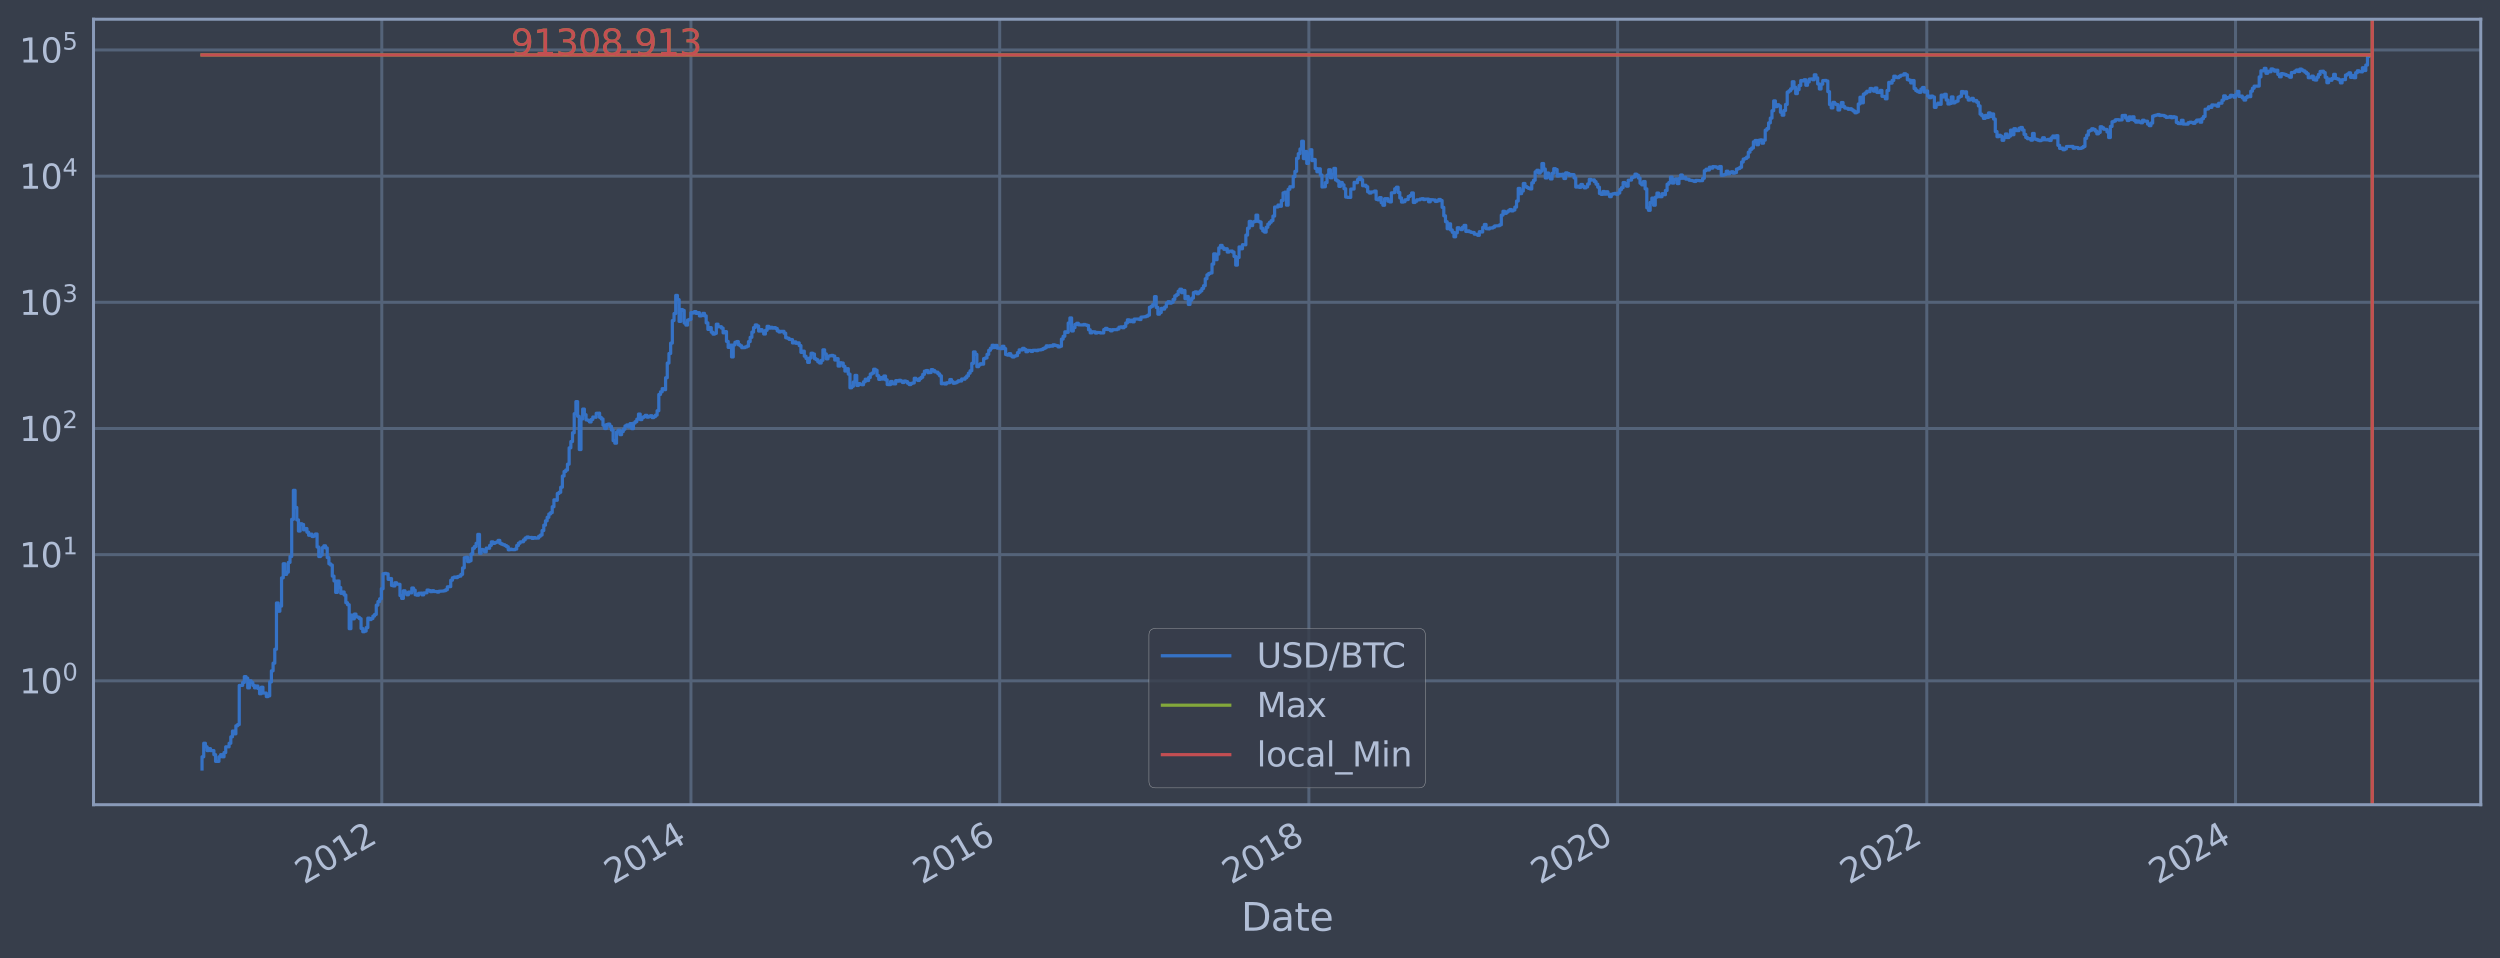 <?xml version="1.0" encoding="utf-8" standalone="no"?>
<!DOCTYPE svg PUBLIC "-//W3C//DTD SVG 1.1//EN"
  "http://www.w3.org/Graphics/SVG/1.1/DTD/svg11.dtd">
<svg xmlns:xlink="http://www.w3.org/1999/xlink" width="934.976pt" height="358.291pt" viewBox="0 0 934.976 358.291" xmlns="http://www.w3.org/2000/svg" version="1.1">
 <defs>
  <style type="text/css">*{stroke-linejoin: round; stroke-linecap: butt}</style>
 </defs>
 <g id="figure_1">
  <g id="patch_1">
   <path d="M 0 358.291 
L 934.976 358.291 
L 934.976 0 
L 0 0 
z
" style="fill: #373e4b"/>
  </g>
  <g id="axes_1">
   <g id="patch_2">
    <path d="M 34.976 300.96 
L 927.776 300.96 
L 927.776 7.2 
L 34.976 7.2 
z
" style="fill: #373e4b"/>
   </g>
   <g id="matplotlib.axis_1">
    <g id="xtick_1">
     <g id="line2d_1">
      <path d="M 142.783 300.96 
L 142.783 7.2 
" clip-path="url(#p5ca6a20975)" style="fill: none; stroke: #546379; stroke-width: 1.12; stroke-linecap: square"/>
     </g>
     <g id="line2d_2"/>
     <g id="text_1">
      <!-- 2012 -->
      <g style="fill: #b1bed6" transform="translate(113.701 330.885) rotate(-30) scale(0.126 -0.126)">
       <defs>
        <path id="DejaVuSans-32" d="M 1228 531 
L 3431 531 
L 3431 0 
L 469 0 
L 469 531 
Q 828 903 1448 1529 
Q 2069 2156 2228 2338 
Q 2531 2678 2651 2914 
Q 2772 3150 2772 3378 
Q 2772 3750 2511 3984 
Q 2250 4219 1831 4219 
Q 1534 4219 1204 4116 
Q 875 4013 500 3803 
L 500 4441 
Q 881 4594 1212 4672 
Q 1544 4750 1819 4750 
Q 2544 4750 2975 4387 
Q 3406 4025 3406 3419 
Q 3406 3131 3298 2873 
Q 3191 2616 2906 2266 
Q 2828 2175 2409 1742 
Q 1991 1309 1228 531 
z
" transform="scale(0.016)"/>
        <path id="DejaVuSans-30" d="M 2034 4250 
Q 1547 4250 1301 3770 
Q 1056 3291 1056 2328 
Q 1056 1369 1301 889 
Q 1547 409 2034 409 
Q 2525 409 2770 889 
Q 3016 1369 3016 2328 
Q 3016 3291 2770 3770 
Q 2525 4250 2034 4250 
z
M 2034 4750 
Q 2819 4750 3233 4129 
Q 3647 3509 3647 2328 
Q 3647 1150 3233 529 
Q 2819 -91 2034 -91 
Q 1250 -91 836 529 
Q 422 1150 422 2328 
Q 422 3509 836 4129 
Q 1250 4750 2034 4750 
z
" transform="scale(0.016)"/>
        <path id="DejaVuSans-31" d="M 794 531 
L 1825 531 
L 1825 4091 
L 703 3866 
L 703 4441 
L 1819 4666 
L 2450 4666 
L 2450 531 
L 3481 531 
L 3481 0 
L 794 0 
L 794 531 
z
" transform="scale(0.016)"/>
       </defs>
       <use xlink:href="#DejaVuSans-32"/>
       <use xlink:href="#DejaVuSans-30" x="63.623"/>
       <use xlink:href="#DejaVuSans-31" x="127.246"/>
       <use xlink:href="#DejaVuSans-32" x="190.869"/>
      </g>
     </g>
    </g>
    <g id="xtick_2">
     <g id="line2d_3">
      <path d="M 258.409 300.96 
L 258.409 7.2 
" clip-path="url(#p5ca6a20975)" style="fill: none; stroke: #546379; stroke-width: 1.12; stroke-linecap: square"/>
     </g>
     <g id="line2d_4"/>
     <g id="text_2">
      <!-- 2014 -->
      <g style="fill: #b1bed6" transform="translate(229.328 330.885) rotate(-30) scale(0.126 -0.126)">
       <defs>
        <path id="DejaVuSans-34" d="M 2419 4116 
L 825 1625 
L 2419 1625 
L 2419 4116 
z
M 2253 4666 
L 3047 4666 
L 3047 1625 
L 3713 1625 
L 3713 1100 
L 3047 1100 
L 3047 0 
L 2419 0 
L 2419 1100 
L 313 1100 
L 313 1709 
L 2253 4666 
z
" transform="scale(0.016)"/>
       </defs>
       <use xlink:href="#DejaVuSans-32"/>
       <use xlink:href="#DejaVuSans-30" x="63.623"/>
       <use xlink:href="#DejaVuSans-31" x="127.246"/>
       <use xlink:href="#DejaVuSans-34" x="190.869"/>
      </g>
     </g>
    </g>
    <g id="xtick_3">
     <g id="line2d_5">
      <path d="M 373.877 300.96 
L 373.877 7.2 
" clip-path="url(#p5ca6a20975)" style="fill: none; stroke: #546379; stroke-width: 1.12; stroke-linecap: square"/>
     </g>
     <g id="line2d_6"/>
     <g id="text_3">
      <!-- 2016 -->
      <g style="fill: #b1bed6" transform="translate(344.796 330.885) rotate(-30) scale(0.126 -0.126)">
       <defs>
        <path id="DejaVuSans-36" d="M 2113 2584 
Q 1688 2584 1439 2293 
Q 1191 2003 1191 1497 
Q 1191 994 1439 701 
Q 1688 409 2113 409 
Q 2538 409 2786 701 
Q 3034 994 3034 1497 
Q 3034 2003 2786 2293 
Q 2538 2584 2113 2584 
z
M 3366 4563 
L 3366 3988 
Q 3128 4100 2886 4159 
Q 2644 4219 2406 4219 
Q 1781 4219 1451 3797 
Q 1122 3375 1075 2522 
Q 1259 2794 1537 2939 
Q 1816 3084 2150 3084 
Q 2853 3084 3261 2657 
Q 3669 2231 3669 1497 
Q 3669 778 3244 343 
Q 2819 -91 2113 -91 
Q 1303 -91 875 529 
Q 447 1150 447 2328 
Q 447 3434 972 4092 
Q 1497 4750 2381 4750 
Q 2619 4750 2861 4703 
Q 3103 4656 3366 4563 
z
" transform="scale(0.016)"/>
       </defs>
       <use xlink:href="#DejaVuSans-32"/>
       <use xlink:href="#DejaVuSans-30" x="63.623"/>
       <use xlink:href="#DejaVuSans-31" x="127.246"/>
       <use xlink:href="#DejaVuSans-36" x="190.869"/>
      </g>
     </g>
    </g>
    <g id="xtick_4">
     <g id="line2d_7">
      <path d="M 489.504 300.96 
L 489.504 7.2 
" clip-path="url(#p5ca6a20975)" style="fill: none; stroke: #546379; stroke-width: 1.12; stroke-linecap: square"/>
     </g>
     <g id="line2d_8"/>
     <g id="text_4">
      <!-- 2018 -->
      <g style="fill: #b1bed6" transform="translate(460.423 330.885) rotate(-30) scale(0.126 -0.126)">
       <defs>
        <path id="DejaVuSans-38" d="M 2034 2216 
Q 1584 2216 1326 1975 
Q 1069 1734 1069 1313 
Q 1069 891 1326 650 
Q 1584 409 2034 409 
Q 2484 409 2743 651 
Q 3003 894 3003 1313 
Q 3003 1734 2745 1975 
Q 2488 2216 2034 2216 
z
M 1403 2484 
Q 997 2584 770 2862 
Q 544 3141 544 3541 
Q 544 4100 942 4425 
Q 1341 4750 2034 4750 
Q 2731 4750 3128 4425 
Q 3525 4100 3525 3541 
Q 3525 3141 3298 2862 
Q 3072 2584 2669 2484 
Q 3125 2378 3379 2068 
Q 3634 1759 3634 1313 
Q 3634 634 3220 271 
Q 2806 -91 2034 -91 
Q 1263 -91 848 271 
Q 434 634 434 1313 
Q 434 1759 690 2068 
Q 947 2378 1403 2484 
z
M 1172 3481 
Q 1172 3119 1398 2916 
Q 1625 2713 2034 2713 
Q 2441 2713 2670 2916 
Q 2900 3119 2900 3481 
Q 2900 3844 2670 4047 
Q 2441 4250 2034 4250 
Q 1625 4250 1398 4047 
Q 1172 3844 1172 3481 
z
" transform="scale(0.016)"/>
       </defs>
       <use xlink:href="#DejaVuSans-32"/>
       <use xlink:href="#DejaVuSans-30" x="63.623"/>
       <use xlink:href="#DejaVuSans-31" x="127.246"/>
       <use xlink:href="#DejaVuSans-38" x="190.869"/>
      </g>
     </g>
    </g>
    <g id="xtick_5">
     <g id="line2d_9">
      <path d="M 604.972 300.96 
L 604.972 7.2 
" clip-path="url(#p5ca6a20975)" style="fill: none; stroke: #546379; stroke-width: 1.12; stroke-linecap: square"/>
     </g>
     <g id="line2d_10"/>
     <g id="text_5">
      <!-- 2020 -->
      <g style="fill: #b1bed6" transform="translate(575.891 330.885) rotate(-30) scale(0.126 -0.126)">
       <use xlink:href="#DejaVuSans-32"/>
       <use xlink:href="#DejaVuSans-30" x="63.623"/>
       <use xlink:href="#DejaVuSans-32" x="127.246"/>
       <use xlink:href="#DejaVuSans-30" x="190.869"/>
      </g>
     </g>
    </g>
    <g id="xtick_6">
     <g id="line2d_11">
      <path d="M 720.599 300.96 
L 720.599 7.2 
" clip-path="url(#p5ca6a20975)" style="fill: none; stroke: #546379; stroke-width: 1.12; stroke-linecap: square"/>
     </g>
     <g id="line2d_12"/>
     <g id="text_6">
      <!-- 2022 -->
      <g style="fill: #b1bed6" transform="translate(691.518 330.885) rotate(-30) scale(0.126 -0.126)">
       <use xlink:href="#DejaVuSans-32"/>
       <use xlink:href="#DejaVuSans-30" x="63.623"/>
       <use xlink:href="#DejaVuSans-32" x="127.246"/>
       <use xlink:href="#DejaVuSans-32" x="190.869"/>
      </g>
     </g>
    </g>
    <g id="xtick_7">
     <g id="line2d_13">
      <path d="M 836.067 300.96 
L 836.067 7.2 
" clip-path="url(#p5ca6a20975)" style="fill: none; stroke: #546379; stroke-width: 1.12; stroke-linecap: square"/>
     </g>
     <g id="line2d_14"/>
     <g id="text_7">
      <!-- 2024 -->
      <g style="fill: #b1bed6" transform="translate(806.986 330.885) rotate(-30) scale(0.126 -0.126)">
       <use xlink:href="#DejaVuSans-32"/>
       <use xlink:href="#DejaVuSans-30" x="63.623"/>
       <use xlink:href="#DejaVuSans-32" x="127.246"/>
       <use xlink:href="#DejaVuSans-34" x="190.869"/>
      </g>
     </g>
    </g>
    <g id="text_8">
     <!-- Date -->
     <g style="fill: #b1bed6" transform="translate(464.167 348.096) scale(0.144 -0.144)">
      <defs>
       <path id="DejaVuSans-44" d="M 1259 4147 
L 1259 519 
L 2022 519 
Q 2988 519 3436 956 
Q 3884 1394 3884 2338 
Q 3884 3275 3436 3711 
Q 2988 4147 2022 4147 
L 1259 4147 
z
M 628 4666 
L 1925 4666 
Q 3281 4666 3915 4102 
Q 4550 3538 4550 2338 
Q 4550 1131 3912 565 
Q 3275 0 1925 0 
L 628 0 
L 628 4666 
z
" transform="scale(0.016)"/>
       <path id="DejaVuSans-61" d="M 2194 1759 
Q 1497 1759 1228 1600 
Q 959 1441 959 1056 
Q 959 750 1161 570 
Q 1363 391 1709 391 
Q 2188 391 2477 730 
Q 2766 1069 2766 1631 
L 2766 1759 
L 2194 1759 
z
M 3341 1997 
L 3341 0 
L 2766 0 
L 2766 531 
Q 2569 213 2275 61 
Q 1981 -91 1556 -91 
Q 1019 -91 701 211 
Q 384 513 384 1019 
Q 384 1609 779 1909 
Q 1175 2209 1959 2209 
L 2766 2209 
L 2766 2266 
Q 2766 2663 2505 2880 
Q 2244 3097 1772 3097 
Q 1472 3097 1187 3025 
Q 903 2953 641 2809 
L 641 3341 
Q 956 3463 1253 3523 
Q 1550 3584 1831 3584 
Q 2591 3584 2966 3190 
Q 3341 2797 3341 1997 
z
" transform="scale(0.016)"/>
       <path id="DejaVuSans-74" d="M 1172 4494 
L 1172 3500 
L 2356 3500 
L 2356 3053 
L 1172 3053 
L 1172 1153 
Q 1172 725 1289 603 
Q 1406 481 1766 481 
L 2356 481 
L 2356 0 
L 1766 0 
Q 1100 0 847 248 
Q 594 497 594 1153 
L 594 3053 
L 172 3053 
L 172 3500 
L 594 3500 
L 594 4494 
L 1172 4494 
z
" transform="scale(0.016)"/>
       <path id="DejaVuSans-65" d="M 3597 1894 
L 3597 1613 
L 953 1613 
Q 991 1019 1311 708 
Q 1631 397 2203 397 
Q 2534 397 2845 478 
Q 3156 559 3463 722 
L 3463 178 
Q 3153 47 2828 -22 
Q 2503 -91 2169 -91 
Q 1331 -91 842 396 
Q 353 884 353 1716 
Q 353 2575 817 3079 
Q 1281 3584 2069 3584 
Q 2775 3584 3186 3129 
Q 3597 2675 3597 1894 
z
M 3022 2063 
Q 3016 2534 2758 2815 
Q 2500 3097 2075 3097 
Q 1594 3097 1305 2825 
Q 1016 2553 972 2059 
L 3022 2063 
z
" transform="scale(0.016)"/>
      </defs>
      <use xlink:href="#DejaVuSans-44"/>
      <use xlink:href="#DejaVuSans-61" x="77.002"/>
      <use xlink:href="#DejaVuSans-74" x="138.281"/>
      <use xlink:href="#DejaVuSans-65" x="177.49"/>
     </g>
    </g>
   </g>
   <g id="matplotlib.axis_2">
    <g id="ytick_1">
     <g id="line2d_15">
      <path d="M 34.976 254.625 
L 927.776 254.625 
" clip-path="url(#p5ca6a20975)" style="fill: none; stroke: #546379; stroke-width: 1.12; stroke-linecap: square"/>
     </g>
     <g id="line2d_16"/>
     <g id="text_9">
      <!-- $\mathdefault{10^{0}}$ -->
      <g style="fill: #b1bed6" transform="translate(7.2 259.412) scale(0.126 -0.126)">
       <use xlink:href="#DejaVuSans-31" transform="translate(0 0.766)"/>
       <use xlink:href="#DejaVuSans-30" transform="translate(63.623 0.766)"/>
       <use xlink:href="#DejaVuSans-30" transform="translate(128.203 39.047) scale(0.7)"/>
      </g>
     </g>
    </g>
    <g id="ytick_2">
     <g id="line2d_17">
      <path d="M 34.976 207.438 
L 927.776 207.438 
" clip-path="url(#p5ca6a20975)" style="fill: none; stroke: #546379; stroke-width: 1.12; stroke-linecap: square"/>
     </g>
     <g id="line2d_18"/>
     <g id="text_10">
      <!-- $\mathdefault{10^{1}}$ -->
      <g style="fill: #b1bed6" transform="translate(7.2 212.225) scale(0.126 -0.126)">
       <use xlink:href="#DejaVuSans-31" transform="translate(0 0.684)"/>
       <use xlink:href="#DejaVuSans-30" transform="translate(63.623 0.684)"/>
       <use xlink:href="#DejaVuSans-31" transform="translate(128.203 38.966) scale(0.7)"/>
      </g>
     </g>
    </g>
    <g id="ytick_3">
     <g id="line2d_19">
      <path d="M 34.976 160.251 
L 927.776 160.251 
" clip-path="url(#p5ca6a20975)" style="fill: none; stroke: #546379; stroke-width: 1.12; stroke-linecap: square"/>
     </g>
     <g id="line2d_20"/>
     <g id="text_11">
      <!-- $\mathdefault{10^{2}}$ -->
      <g style="fill: #b1bed6" transform="translate(7.2 165.038) scale(0.126 -0.126)">
       <use xlink:href="#DejaVuSans-31" transform="translate(0 0.766)"/>
       <use xlink:href="#DejaVuSans-30" transform="translate(63.623 0.766)"/>
       <use xlink:href="#DejaVuSans-32" transform="translate(128.203 39.047) scale(0.7)"/>
      </g>
     </g>
    </g>
    <g id="ytick_4">
     <g id="line2d_21">
      <path d="M 34.976 113.064 
L 927.776 113.064 
" clip-path="url(#p5ca6a20975)" style="fill: none; stroke: #546379; stroke-width: 1.12; stroke-linecap: square"/>
     </g>
     <g id="line2d_22"/>
     <g id="text_12">
      <!-- $\mathdefault{10^{3}}$ -->
      <g style="fill: #b1bed6" transform="translate(7.2 117.851) scale(0.126 -0.126)">
       <defs>
        <path id="DejaVuSans-33" d="M 2597 2516 
Q 3050 2419 3304 2112 
Q 3559 1806 3559 1356 
Q 3559 666 3084 287 
Q 2609 -91 1734 -91 
Q 1441 -91 1130 -33 
Q 819 25 488 141 
L 488 750 
Q 750 597 1062 519 
Q 1375 441 1716 441 
Q 2309 441 2620 675 
Q 2931 909 2931 1356 
Q 2931 1769 2642 2001 
Q 2353 2234 1838 2234 
L 1294 2234 
L 1294 2753 
L 1863 2753 
Q 2328 2753 2575 2939 
Q 2822 3125 2822 3475 
Q 2822 3834 2567 4026 
Q 2313 4219 1838 4219 
Q 1578 4219 1281 4162 
Q 984 4106 628 3988 
L 628 4550 
Q 988 4650 1302 4700 
Q 1616 4750 1894 4750 
Q 2613 4750 3031 4423 
Q 3450 4097 3450 3541 
Q 3450 3153 3228 2886 
Q 3006 2619 2597 2516 
z
" transform="scale(0.016)"/>
       </defs>
       <use xlink:href="#DejaVuSans-31" transform="translate(0 0.766)"/>
       <use xlink:href="#DejaVuSans-30" transform="translate(63.623 0.766)"/>
       <use xlink:href="#DejaVuSans-33" transform="translate(128.203 39.047) scale(0.7)"/>
      </g>
     </g>
    </g>
    <g id="ytick_5">
     <g id="line2d_23">
      <path d="M 34.976 65.877 
L 927.776 65.877 
" clip-path="url(#p5ca6a20975)" style="fill: none; stroke: #546379; stroke-width: 1.12; stroke-linecap: square"/>
     </g>
     <g id="line2d_24"/>
     <g id="text_13">
      <!-- $\mathdefault{10^{4}}$ -->
      <g style="fill: #b1bed6" transform="translate(7.2 70.664) scale(0.126 -0.126)">
       <use xlink:href="#DejaVuSans-31" transform="translate(0 0.684)"/>
       <use xlink:href="#DejaVuSans-30" transform="translate(63.623 0.684)"/>
       <use xlink:href="#DejaVuSans-34" transform="translate(128.203 38.966) scale(0.7)"/>
      </g>
     </g>
    </g>
    <g id="ytick_6">
     <g id="line2d_25">
      <path d="M 34.976 18.689 
L 927.776 18.689 
" clip-path="url(#p5ca6a20975)" style="fill: none; stroke: #546379; stroke-width: 1.12; stroke-linecap: square"/>
     </g>
     <g id="line2d_26"/>
     <g id="text_14">
      <!-- $\mathdefault{10^{5}}$ -->
      <g style="fill: #b1bed6" transform="translate(7.2 23.476) scale(0.126 -0.126)">
       <defs>
        <path id="DejaVuSans-35" d="M 691 4666 
L 3169 4666 
L 3169 4134 
L 1269 4134 
L 1269 2991 
Q 1406 3038 1543 3061 
Q 1681 3084 1819 3084 
Q 2600 3084 3056 2656 
Q 3513 2228 3513 1497 
Q 3513 744 3044 326 
Q 2575 -91 1722 -91 
Q 1428 -91 1123 -41 
Q 819 9 494 109 
L 494 744 
Q 775 591 1075 516 
Q 1375 441 1709 441 
Q 2250 441 2565 725 
Q 2881 1009 2881 1497 
Q 2881 1984 2565 2268 
Q 2250 2553 1709 2553 
Q 1456 2553 1204 2497 
Q 953 2441 691 2322 
L 691 4666 
z
" transform="scale(0.016)"/>
       </defs>
       <use xlink:href="#DejaVuSans-31" transform="translate(0 0.684)"/>
       <use xlink:href="#DejaVuSans-30" transform="translate(63.623 0.684)"/>
       <use xlink:href="#DejaVuSans-35" transform="translate(128.203 38.966) scale(0.7)"/>
      </g>
     </g>
    </g>
    <g id="ytick_7">
     <g id="line2d_27"/>
    </g>
    <g id="ytick_8">
     <g id="line2d_28"/>
    </g>
    <g id="ytick_9">
     <g id="line2d_29"/>
    </g>
    <g id="ytick_10">
     <g id="line2d_30"/>
    </g>
    <g id="ytick_11">
     <g id="line2d_31"/>
    </g>
    <g id="ytick_12">
     <g id="line2d_32"/>
    </g>
    <g id="ytick_13">
     <g id="line2d_33"/>
    </g>
    <g id="ytick_14">
     <g id="line2d_34"/>
    </g>
    <g id="ytick_15">
     <g id="line2d_35"/>
    </g>
    <g id="ytick_16">
     <g id="line2d_36"/>
    </g>
    <g id="ytick_17">
     <g id="line2d_37"/>
    </g>
    <g id="ytick_18">
     <g id="line2d_38"/>
    </g>
    <g id="ytick_19">
     <g id="line2d_39"/>
    </g>
    <g id="ytick_20">
     <g id="line2d_40"/>
    </g>
    <g id="ytick_21">
     <g id="line2d_41"/>
    </g>
    <g id="ytick_22">
     <g id="line2d_42"/>
    </g>
    <g id="ytick_23">
     <g id="line2d_43"/>
    </g>
    <g id="ytick_24">
     <g id="line2d_44"/>
    </g>
    <g id="ytick_25">
     <g id="line2d_45"/>
    </g>
    <g id="ytick_26">
     <g id="line2d_46"/>
    </g>
    <g id="ytick_27">
     <g id="line2d_47"/>
    </g>
    <g id="ytick_28">
     <g id="line2d_48"/>
    </g>
    <g id="ytick_29">
     <g id="line2d_49"/>
    </g>
    <g id="ytick_30">
     <g id="line2d_50"/>
    </g>
    <g id="ytick_31">
     <g id="line2d_51"/>
    </g>
    <g id="ytick_32">
     <g id="line2d_52"/>
    </g>
    <g id="ytick_33">
     <g id="line2d_53"/>
    </g>
    <g id="ytick_34">
     <g id="line2d_54"/>
    </g>
    <g id="ytick_35">
     <g id="line2d_55"/>
    </g>
    <g id="ytick_36">
     <g id="line2d_56"/>
    </g>
    <g id="ytick_37">
     <g id="line2d_57"/>
    </g>
    <g id="ytick_38">
     <g id="line2d_58"/>
    </g>
    <g id="ytick_39">
     <g id="line2d_59"/>
    </g>
    <g id="ytick_40">
     <g id="line2d_60"/>
    </g>
    <g id="ytick_41">
     <g id="line2d_61"/>
    </g>
    <g id="ytick_42">
     <g id="line2d_62"/>
    </g>
    <g id="ytick_43">
     <g id="line2d_63"/>
    </g>
    <g id="ytick_44">
     <g id="line2d_64"/>
    </g>
    <g id="ytick_45">
     <g id="line2d_65"/>
    </g>
    <g id="ytick_46">
     <g id="line2d_66"/>
    </g>
    <g id="ytick_47">
     <g id="line2d_67"/>
    </g>
    <g id="ytick_48">
     <g id="line2d_68"/>
    </g>
    <g id="ytick_49">
     <g id="line2d_69"/>
    </g>
    <g id="ytick_50">
     <g id="line2d_70"/>
    </g>
    <g id="ytick_51">
     <g id="line2d_71"/>
    </g>
    <g id="ytick_52">
     <g id="line2d_72"/>
    </g>
    <g id="ytick_53">
     <g id="line2d_73"/>
    </g>
    <g id="ytick_54">
     <g id="line2d_74"/>
    </g>
   </g>
   <g id="line2d_75">
    <path d="M 75.558 287.607 
L 75.558 283.034 
L 76.191 283.034 
L 76.191 277.975 
L 76.823 277.975 
L 76.823 279.298 
L 77.456 279.298 
L 77.456 280.712 
L 78.089 280.712 
L 78.089 279.993 
L 78.721 279.993 
L 78.721 280.712 
L 79.987 280.712 
L 79.987 282.231 
L 80.619 282.231 
L 80.619 284.743 
L 81.885 284.743 
L 81.885 283.034 
L 82.518 283.034 
L 82.518 282.231 
L 83.15 282.231 
L 83.15 283.034 
L 83.783 283.034 
L 83.783 281.457 
L 84.416 281.457 
L 84.416 279.298 
L 85.681 279.298 
L 85.681 277.975 
L 86.314 277.975 
L 86.314 275.562 
L 86.946 275.562 
L 86.946 273.403 
L 87.579 273.403 
L 87.579 274.454 
L 88.212 274.454 
L 88.212 271.449 
L 88.845 271.449 
L 88.845 270.989 
L 89.477 270.989 
L 89.477 256.334 
L 90.743 256.334 
L 90.743 255.249 
L 91.375 255.249 
L 91.375 253.048 
L 92.008 253.048 
L 92.008 253.625 
L 92.641 253.625 
L 92.641 257.245 
L 93.274 257.245 
L 93.274 254.625 
L 93.906 254.625 
L 93.906 255.249 
L 94.539 255.249 
L 94.539 256.334 
L 95.172 256.334 
L 95.172 257.245 
L 95.804 257.245 
L 95.804 256.558 
L 96.437 256.558 
L 96.437 257.479 
L 97.07 257.479 
L 97.07 259.456 
L 97.702 259.456 
L 97.702 257.013 
L 98.335 257.013 
L 98.335 259.198 
L 99.601 259.198 
L 99.601 260.52 
L 100.233 260.52 
L 100.233 260.249 
L 100.866 260.249 
L 100.866 255.039 
L 101.499 255.039 
L 101.499 250.889 
L 102.131 250.889 
L 102.131 248.024 
L 102.764 248.024 
L 102.764 242.808 
L 103.397 242.808 
L 103.397 225.51 
L 104.029 225.51 
L 104.029 228.604 
L 104.662 228.604 
L 104.662 226.682 
L 105.295 226.682 
L 105.295 216.109 
L 105.928 216.109 
L 105.928 210.841 
L 106.56 210.841 
L 106.56 214.806 
L 107.193 214.806 
L 107.193 213.972 
L 107.826 213.972 
L 107.826 210.339 
L 108.458 210.339 
L 108.458 208.126 
L 109.091 208.126 
L 109.091 194.23 
L 109.724 194.23 
L 109.724 183.385 
L 110.356 183.385 
L 110.356 189.789 
L 110.989 189.789 
L 110.989 194.425 
L 111.622 194.425 
L 111.622 198.603 
L 112.255 198.603 
L 112.255 195.876 
L 112.887 195.876 
L 112.887 196.146 
L 113.52 196.146 
L 113.52 198.142 
L 114.153 198.142 
L 114.153 197.678 
L 114.785 197.678 
L 114.785 199.033 
L 115.418 199.033 
L 115.418 200.18 
L 116.051 200.18 
L 116.051 199.767 
L 116.684 199.767 
L 116.684 200.645 
L 117.316 200.645 
L 117.316 200.397 
L 117.949 200.397 
L 117.949 199.711 
L 118.582 199.711 
L 118.582 204.574 
L 119.214 204.574 
L 119.214 208.147 
L 119.847 208.147 
L 119.847 207.582 
L 120.48 207.582 
L 120.48 204.825 
L 121.112 204.825 
L 121.112 204.133 
L 121.745 204.133 
L 121.745 204.933 
L 122.378 204.933 
L 122.378 208.532 
L 123.011 208.532 
L 123.011 210.865 
L 123.643 210.865 
L 123.643 211.33 
L 124.276 211.33 
L 124.276 215.462 
L 124.909 215.462 
L 124.909 217.267 
L 125.541 217.267 
L 125.541 221.561 
L 126.174 221.561 
L 126.174 217.3 
L 126.807 217.3 
L 126.807 219.727 
L 127.439 219.727 
L 127.439 221.89 
L 128.072 221.89 
L 128.072 221.398 
L 128.705 221.398 
L 128.705 222.522 
L 129.338 222.522 
L 129.338 225.412 
L 129.97 225.412 
L 129.97 226.164 
L 130.603 226.164 
L 130.603 235.122 
L 131.236 235.122 
L 131.236 230.034 
L 131.868 230.034 
L 131.868 231.439 
L 132.501 231.439 
L 132.501 229.667 
L 133.134 229.667 
L 133.134 230.661 
L 133.767 230.661 
L 133.767 230.852 
L 134.399 230.852 
L 134.399 231.373 
L 135.032 231.373 
L 135.032 235.044 
L 135.665 235.044 
L 135.665 236.261 
L 136.297 236.261 
L 136.297 236.012 
L 136.93 236.012 
L 136.93 234.731 
L 137.563 234.731 
L 137.563 231.176 
L 138.195 231.176 
L 138.195 231.705 
L 138.828 231.705 
L 138.828 231.307 
L 139.461 231.307 
L 139.461 230.408 
L 140.094 230.408 
L 140.094 229.788 
L 140.726 229.788 
L 140.726 226.318 
L 141.359 226.318 
L 141.359 224.973 
L 141.992 224.973 
L 141.992 223.939 
L 142.624 223.939 
L 142.624 220.18 
L 143.257 220.18 
L 143.257 214.572 
L 143.89 214.572 
L 143.89 214.457 
L 144.522 214.457 
L 144.522 214.63 
L 145.155 214.63 
L 145.155 216.68 
L 145.788 216.68 
L 145.788 216.361 
L 146.421 216.361 
L 146.421 218.957 
L 147.053 218.957 
L 147.053 219.138 
L 147.686 219.138 
L 147.686 217.94 
L 148.319 217.94 
L 148.319 218.46 
L 149.584 218.53 
L 149.584 222.737 
L 150.217 222.737 
L 150.217 223.802 
L 150.849 223.802 
L 150.849 220.957 
L 151.482 220.957 
L 151.482 221.725 
L 152.115 221.725 
L 152.115 222.436 
L 152.748 222.436 
L 152.748 221.439 
L 153.38 221.439 
L 153.38 221.725 
L 154.013 221.725 
L 154.013 219.914 
L 154.646 219.914 
L 154.646 220.721 
L 155.278 220.721 
L 155.278 222.436 
L 155.911 222.436 
L 155.911 222.608 
L 156.544 222.608 
L 156.544 221.89 
L 157.809 221.807 
L 157.809 222.479 
L 158.442 222.479 
L 158.442 221.766 
L 159.707 221.684 
L 159.707 220.682 
L 160.34 220.682 
L 160.34 220.878 
L 160.973 220.878 
L 160.973 221.277 
L 161.605 221.277 
L 161.605 220.918 
L 162.238 220.918 
L 162.238 221.237 
L 163.504 221.237 
L 163.504 221.439 
L 164.136 221.439 
L 164.136 221.117 
L 166.034 221.037 
L 166.034 220.918 
L 166.667 220.918 
L 166.667 220.565 
L 167.3 220.565 
L 167.3 219.467 
L 168.565 219.393 
L 168.565 217.004 
L 169.198 217.004 
L 169.198 216.078 
L 169.831 216.078 
L 169.831 215.829 
L 170.463 215.829 
L 170.463 216.015 
L 171.096 216.015 
L 171.096 215.614 
L 171.729 215.614 
L 171.729 215.462 
L 172.361 215.462 
L 172.361 214.806 
L 172.994 214.806 
L 172.994 212.399 
L 173.627 212.399 
L 173.627 208.554 
L 174.26 208.554 
L 174.26 208.424 
L 174.892 208.424 
L 174.892 210.058 
L 175.525 210.058 
L 175.525 209.711 
L 176.158 209.711 
L 176.158 207.193 
L 176.79 207.193 
L 176.79 205.061 
L 177.423 205.061 
L 177.423 204.396 
L 178.056 204.396 
L 178.056 203.195 
L 178.688 203.195 
L 178.688 199.852 
L 179.321 199.852 
L 179.321 206.912 
L 179.954 206.912 
L 179.954 205.503 
L 180.587 205.503 
L 180.587 205.653 
L 181.219 205.653 
L 181.219 206.399 
L 181.852 206.399 
L 181.852 204.988 
L 183.117 205.042 
L 183.117 203.977 
L 183.75 203.977 
L 183.75 202.653 
L 184.383 202.653 
L 184.383 203.229 
L 185.015 203.229 
L 185.015 202.931 
L 185.648 202.931 
L 185.648 202.734 
L 186.281 202.734 
L 186.281 202.109 
L 186.914 202.109 
L 186.914 203.195 
L 187.546 203.195 
L 187.546 203.531 
L 188.179 203.531 
L 188.179 203.736 
L 188.812 203.736 
L 188.812 204.046 
L 189.444 204.046 
L 189.444 204.467 
L 190.077 204.467 
L 190.077 205.615 
L 190.71 205.615 
L 190.71 205.373 
L 191.342 205.373 
L 191.342 205.541 
L 192.608 205.578 
L 192.608 205.355 
L 193.241 205.355 
L 193.241 204.011 
L 193.873 204.011 
L 193.873 203.162 
L 194.506 203.162 
L 194.506 202.669 
L 195.771 202.604 
L 195.771 201.92 
L 196.404 201.92 
L 196.404 201.212 
L 197.037 201.212 
L 197.037 200.837 
L 197.67 200.837 
L 197.67 201.091 
L 198.935 200.986 
L 198.935 201.364 
L 199.568 201.364 
L 199.568 201.061 
L 200.2 201.061 
L 200.2 201.257 
L 201.466 201.227 
L 201.466 200.557 
L 202.098 200.557 
L 202.098 200.094 
L 202.731 200.094 
L 202.731 198.417 
L 203.364 198.417 
L 203.364 196.407 
L 203.997 196.407 
L 203.997 194.787 
L 204.629 194.787 
L 204.629 193.46 
L 205.262 193.46 
L 205.262 192.233 
L 205.895 192.233 
L 205.895 191.722 
L 206.527 191.722 
L 206.527 189.522 
L 207.16 189.522 
L 207.16 186.932 
L 207.793 186.932 
L 207.793 187.098 
L 208.425 187.098 
L 208.425 184.572 
L 209.058 184.572 
L 209.058 184.12 
L 209.691 184.12 
L 209.691 182.209 
L 210.324 182.209 
L 210.324 178.029 
L 210.956 178.029 
L 210.956 176.343 
L 211.589 176.343 
L 211.589 175.785 
L 212.222 175.785 
L 212.222 173.604 
L 212.854 173.604 
L 212.854 167.487 
L 213.487 167.487 
L 213.487 165.136 
L 214.12 165.136 
L 214.12 161.848 
L 214.753 161.848 
L 214.753 154.717 
L 215.385 154.717 
L 215.385 150.201 
L 216.018 150.201 
L 216.018 155.694 
L 216.651 155.694 
L 216.651 168.124 
L 217.283 168.124 
L 217.283 156.7 
L 217.916 156.7 
L 217.916 152.993 
L 218.549 152.993 
L 218.549 155.112 
L 219.181 155.112 
L 219.181 157.033 
L 219.814 157.033 
L 219.814 157.213 
L 220.447 157.213 
L 220.447 157.802 
L 221.08 157.802 
L 221.08 156.861 
L 221.712 156.861 
L 221.712 155.955 
L 222.978 156.058 
L 222.978 154.563 
L 224.243 154.515 
L 224.243 156.105 
L 224.876 156.105 
L 224.876 156.691 
L 225.508 156.691 
L 225.508 159.037 
L 226.141 159.037 
L 226.141 160.255 
L 226.774 160.255 
L 226.774 158.79 
L 227.407 158.79 
L 227.407 158.607 
L 228.039 158.607 
L 228.039 159.447 
L 228.672 159.447 
L 228.672 160.822 
L 229.305 160.822 
L 229.305 164.813 
L 229.937 164.813 
L 229.937 165.743 
L 230.57 165.743 
L 230.57 161.521 
L 231.203 161.521 
L 231.203 160.864 
L 231.835 160.864 
L 231.835 162.549 
L 232.468 162.549 
L 232.468 161.408 
L 233.101 161.408 
L 233.101 160.519 
L 233.734 160.519 
L 233.734 159.325 
L 234.366 159.325 
L 234.366 158.918 
L 234.999 158.918 
L 234.999 159.685 
L 235.632 159.685 
L 235.632 158.419 
L 236.264 158.419 
L 236.264 160.31 
L 236.897 160.31 
L 236.897 158.218 
L 237.53 158.218 
L 237.53 157.695 
L 238.163 157.695 
L 238.163 156.772 
L 238.795 156.772 
L 238.795 154.86 
L 239.428 154.86 
L 239.428 156.927 
L 240.061 156.927 
L 240.061 156.172 
L 240.693 156.172 
L 240.693 155.834 
L 241.326 155.834 
L 241.326 155.333 
L 241.959 155.333 
L 241.959 156.02 
L 242.591 156.02 
L 242.591 155.735 
L 243.224 155.735 
L 243.224 155.474 
L 243.857 155.474 
L 243.857 156.186 
L 244.49 156.186 
L 244.49 155.823 
L 245.122 155.823 
L 245.122 155.258 
L 245.755 155.258 
L 245.755 153.622 
L 246.388 153.622 
L 246.388 147.52 
L 247.02 147.52 
L 247.02 146.53 
L 247.653 146.53 
L 247.653 145.351 
L 248.286 145.351 
L 248.286 145.741 
L 248.918 145.741 
L 248.918 141.262 
L 249.551 141.262 
L 249.551 135.784 
L 250.184 135.784 
L 250.184 132.203 
L 250.817 132.203 
L 250.817 128.32 
L 251.449 128.32 
L 251.449 119.888 
L 252.082 119.888 
L 252.082 117.267 
L 252.715 117.267 
L 252.715 110.488 
L 253.347 110.488 
L 253.347 112.06 
L 253.98 112.06 
L 253.98 120.201 
L 254.613 120.201 
L 254.613 115.756 
L 255.246 115.756 
L 255.246 116.084 
L 255.878 116.084 
L 255.878 120.808 
L 256.511 120.808 
L 256.511 121.579 
L 257.144 121.579 
L 257.144 119.683 
L 257.776 119.683 
L 257.776 119.457 
L 258.409 119.457 
L 258.409 116.913 
L 259.042 116.913 
L 259.042 117.048 
L 259.674 117.048 
L 259.674 116.538 
L 260.307 116.538 
L 260.307 117.202 
L 260.94 117.202 
L 260.94 116.936 
L 261.573 116.936 
L 261.573 118.155 
L 262.205 118.155 
L 262.205 118.009 
L 262.838 118.009 
L 262.838 117.204 
L 263.471 117.204 
L 263.471 118.129 
L 264.103 118.129 
L 264.103 120.746 
L 264.736 120.746 
L 264.736 123.193 
L 265.369 123.193 
L 265.369 122.533 
L 266.001 122.533 
L 266.001 124.244 
L 266.634 124.244 
L 266.634 124.963 
L 267.267 124.963 
L 267.267 124.674 
L 267.9 124.674 
L 267.9 121.249 
L 268.532 121.249 
L 268.532 122.213 
L 269.798 122.177 
L 269.798 122.705 
L 270.43 122.705 
L 270.43 124.48 
L 271.063 124.48 
L 271.063 124.023 
L 271.696 124.023 
L 271.696 127.682 
L 272.328 127.682 
L 272.328 129.929 
L 272.961 129.929 
L 272.961 129.066 
L 273.594 129.066 
L 273.594 133.494 
L 274.227 133.494 
L 274.227 128.993 
L 274.859 128.993 
L 274.859 128.015 
L 275.492 128.015 
L 275.492 127.744 
L 276.125 127.744 
L 276.125 128.911 
L 276.757 128.911 
L 276.757 129.335 
L 277.39 129.335 
L 277.39 130.04 
L 278.656 130 
L 278.656 129.774 
L 279.288 129.774 
L 279.288 129.468 
L 279.921 129.468 
L 279.921 127.761 
L 280.554 127.761 
L 280.554 126.155 
L 281.186 126.155 
L 281.186 124.191 
L 281.819 124.191 
L 281.819 122.509 
L 282.452 122.509 
L 282.452 121.533 
L 283.084 121.533 
L 283.084 121.929 
L 283.717 121.929 
L 283.717 123.823 
L 284.35 123.823 
L 284.35 123.261 
L 284.983 123.261 
L 284.983 123.843 
L 285.615 123.843 
L 285.615 124.918 
L 286.248 124.918 
L 286.248 123.532 
L 286.881 123.532 
L 286.881 122.039 
L 287.513 122.039 
L 287.513 122.717 
L 288.146 122.717 
L 288.146 122.402 
L 288.779 122.402 
L 288.779 122.726 
L 289.411 122.726 
L 289.411 122.532 
L 290.044 122.532 
L 290.044 122.846 
L 290.677 122.846 
L 290.677 123.749 
L 291.31 123.749 
L 291.31 124.155 
L 291.942 124.155 
L 291.942 123.929 
L 293.208 123.912 
L 293.208 124.619 
L 293.84 124.619 
L 293.84 126.312 
L 294.473 126.312 
L 294.473 126.511 
L 295.106 126.511 
L 295.106 126.942 
L 296.371 126.999 
L 296.371 128.261 
L 297.004 128.261 
L 297.004 127.854 
L 297.637 127.854 
L 297.637 128.391 
L 298.269 128.391 
L 298.269 128.237 
L 298.902 128.237 
L 298.902 129.251 
L 299.535 129.251 
L 299.535 131.782 
L 300.167 131.782 
L 300.167 131.326 
L 300.8 131.326 
L 300.8 133.226 
L 301.433 133.226 
L 301.433 134.063 
L 302.066 134.063 
L 302.066 135.533 
L 302.698 135.533 
L 302.698 133.89 
L 303.331 133.89 
L 303.331 132.107 
L 303.964 132.107 
L 303.964 132.39 
L 304.596 132.39 
L 304.596 134.16 
L 305.229 134.16 
L 305.229 134.525 
L 305.862 134.525 
L 305.862 135.305 
L 306.494 135.305 
L 306.494 135.769 
L 307.127 135.769 
L 307.127 134.758 
L 307.76 134.758 
L 307.76 130.832 
L 308.393 130.832 
L 308.393 132.367 
L 309.025 132.367 
L 309.025 134.202 
L 309.658 134.202 
L 309.658 133.187 
L 310.291 133.187 
L 310.291 133.056 
L 310.923 133.056 
L 310.923 132.913 
L 311.556 132.913 
L 311.556 133.161 
L 312.189 133.161 
L 312.189 134.649 
L 312.821 134.649 
L 312.821 134.126 
L 313.454 134.126 
L 313.454 136.916 
L 314.087 136.916 
L 314.087 135.661 
L 314.72 135.661 
L 314.72 135.787 
L 315.352 135.787 
L 315.352 136.999 
L 315.985 136.999 
L 315.985 138.781 
L 316.618 138.781 
L 316.618 137.875 
L 317.25 137.875 
L 317.25 139.92 
L 317.883 139.92 
L 317.883 145.026 
L 318.516 145.026 
L 318.516 144.468 
L 319.149 144.468 
L 319.149 142.854 
L 319.781 142.854 
L 319.781 140.394 
L 320.414 140.394 
L 320.414 144.163 
L 321.047 144.163 
L 321.047 143.477 
L 321.679 143.477 
L 321.679 143.73 
L 322.312 143.73 
L 322.312 143.877 
L 322.945 143.877 
L 322.945 142.785 
L 323.577 142.785 
L 323.577 141.822 
L 324.21 141.822 
L 324.21 142.315 
L 324.843 142.315 
L 324.843 141.188 
L 325.476 141.188 
L 325.476 139.891 
L 326.108 139.891 
L 326.108 139.52 
L 326.741 139.52 
L 326.741 138.088 
L 327.374 138.088 
L 327.374 138.482 
L 328.006 138.482 
L 328.006 140.504 
L 328.639 140.504 
L 328.639 141.887 
L 329.272 141.887 
L 329.272 141.232 
L 329.904 141.232 
L 329.904 141.763 
L 330.537 141.763 
L 330.537 140.628 
L 331.17 140.628 
L 331.17 142.055 
L 331.803 142.055 
L 331.803 143.814 
L 333.068 143.848 
L 333.068 142.667 
L 333.701 142.667 
L 333.701 143.515 
L 334.966 143.576 
L 334.966 142.355 
L 335.599 142.355 
L 335.599 142.554 
L 336.232 142.554 
L 336.232 142.229 
L 336.864 142.229 
L 336.864 142.535 
L 337.497 142.535 
L 337.497 143.057 
L 338.13 143.057 
L 338.13 142.502 
L 338.762 142.502 
L 338.762 142.714 
L 339.395 142.714 
L 339.395 143.33 
L 340.028 143.33 
L 340.028 143.826 
L 340.66 143.826 
L 340.66 143.391 
L 341.293 143.391 
L 341.293 143.218 
L 341.926 143.218 
L 341.926 141.475 
L 342.559 141.475 
L 342.559 141.908 
L 343.191 141.908 
L 343.191 142.293 
L 343.824 142.293 
L 343.824 141.591 
L 344.457 141.591 
L 344.457 141.093 
L 345.089 141.093 
L 345.089 140.008 
L 345.722 140.008 
L 345.722 138.794 
L 346.355 138.794 
L 346.355 138.579 
L 346.987 138.579 
L 346.987 139.391 
L 348.253 139.3 
L 348.253 138.233 
L 348.886 138.233 
L 348.886 138.541 
L 349.518 138.541 
L 349.518 139.069 
L 350.151 139.069 
L 350.151 139.2 
L 350.784 139.2 
L 350.784 139.822 
L 351.416 139.822 
L 351.416 140.557 
L 352.049 140.557 
L 352.049 143.519 
L 352.682 143.519 
L 352.682 143.348 
L 353.314 143.348 
L 353.314 143.622 
L 353.947 143.622 
L 353.947 143.16 
L 355.213 143.117 
L 355.213 141.953 
L 355.845 141.953 
L 355.845 142.765 
L 356.478 142.765 
L 356.478 143.331 
L 357.111 143.331 
L 357.111 143.168 
L 357.743 143.168 
L 357.743 142.829 
L 358.376 142.829 
L 358.376 142.383 
L 359.009 142.383 
L 359.009 142.501 
L 359.642 142.501 
L 359.642 141.737 
L 360.907 141.827 
L 360.907 141.272 
L 361.54 141.272 
L 361.54 140.588 
L 362.172 140.588 
L 362.172 139.568 
L 362.805 139.568 
L 362.805 138.667 
L 363.438 138.667 
L 363.438 135.898 
L 364.07 135.898 
L 364.07 131.612 
L 364.703 131.612 
L 364.703 132.517 
L 365.336 132.517 
L 365.336 137.132 
L 365.969 137.132 
L 365.969 136.48 
L 366.601 136.48 
L 366.601 136.04 
L 367.234 136.04 
L 367.234 136.193 
L 367.867 136.193 
L 367.867 134.115 
L 368.499 134.115 
L 368.499 133.854 
L 369.132 133.854 
L 369.132 132.521 
L 369.765 132.521 
L 369.765 131.013 
L 370.397 131.013 
L 370.397 130.198 
L 371.03 130.198 
L 371.03 129.13 
L 371.663 129.13 
L 371.663 129.965 
L 372.296 129.965 
L 372.296 129.179 
L 372.928 129.179 
L 372.928 130.206 
L 374.194 130.228 
L 374.194 130.394 
L 374.826 130.394 
L 374.826 129.499 
L 375.459 129.499 
L 375.459 130.381 
L 376.092 130.381 
L 376.092 132.598 
L 376.725 132.598 
L 376.725 132.812 
L 377.357 132.812 
L 377.357 132.273 
L 377.99 132.273 
L 377.99 133.077 
L 378.623 133.077 
L 378.623 133.524 
L 379.255 133.524 
L 379.255 133.164 
L 379.888 133.164 
L 379.888 132.999 
L 380.521 132.999 
L 380.521 131.882 
L 381.153 131.882 
L 381.153 130.842 
L 382.419 130.878 
L 382.419 130.284 
L 383.052 130.284 
L 383.052 130.72 
L 383.684 130.72 
L 383.684 131.552 
L 384.317 131.552 
L 384.317 131.038 
L 385.582 131.087 
L 385.582 131.437 
L 386.215 131.437 
L 386.215 131.018 
L 387.48 130.99 
L 387.48 131.149 
L 388.113 131.149 
L 388.113 130.914 
L 389.379 130.844 
L 389.379 130.713 
L 390.011 130.713 
L 390.011 130.385 
L 390.644 130.385 
L 390.644 130.078 
L 391.277 130.078 
L 391.277 129.34 
L 391.909 129.34 
L 391.909 129.643 
L 392.542 129.643 
L 392.542 129.291 
L 393.175 129.291 
L 393.175 129.456 
L 393.807 129.456 
L 393.807 128.948 
L 394.44 128.948 
L 394.44 129.164 
L 395.073 129.164 
L 395.073 129.288 
L 395.706 129.288 
L 395.706 129.739 
L 396.338 129.739 
L 396.338 129.487 
L 396.971 129.487 
L 396.971 126.81 
L 397.604 126.81 
L 397.604 125.767 
L 398.236 125.767 
L 398.236 124.096 
L 398.869 124.096 
L 398.869 124.299 
L 399.502 124.299 
L 399.502 120.811 
L 400.135 120.811 
L 400.135 118.906 
L 400.767 118.906 
L 400.767 123.779 
L 401.4 123.779 
L 401.4 122.526 
L 402.033 122.526 
L 402.033 121.333 
L 402.665 121.333 
L 402.665 120.907 
L 403.298 120.907 
L 403.298 121.486 
L 405.196 121.538 
L 405.196 121.347 
L 405.829 121.347 
L 405.829 121.533 
L 406.462 121.533 
L 406.462 121.718 
L 407.094 121.718 
L 407.094 123.343 
L 407.727 123.343 
L 407.727 124.486 
L 408.36 124.486 
L 408.36 124.052 
L 409.625 124.109 
L 409.625 124.55 
L 410.258 124.55 
L 410.258 124.325 
L 411.523 124.378 
L 411.523 124.529 
L 412.789 124.511 
L 412.789 123.255 
L 413.421 123.255 
L 413.421 122.806 
L 414.054 122.806 
L 414.054 123.227 
L 415.319 123.284 
L 415.319 123.735 
L 415.952 123.735 
L 415.952 123.301 
L 417.85 123.288 
L 417.85 123.044 
L 418.483 123.044 
L 418.483 122.365 
L 419.116 122.365 
L 419.116 122.242 
L 419.748 122.242 
L 419.748 122.568 
L 420.381 122.568 
L 420.381 122.084 
L 421.014 122.084 
L 421.014 120.79 
L 421.646 120.79 
L 421.646 119.609 
L 422.279 119.609 
L 422.279 120.271 
L 422.912 120.271 
L 422.912 119.753 
L 423.545 119.753 
L 423.545 120.362 
L 424.177 120.362 
L 424.177 119.322 
L 426.075 119.316 
L 426.075 119.512 
L 426.708 119.512 
L 426.708 118.608 
L 427.973 118.514 
L 427.973 118.468 
L 428.606 118.468 
L 428.606 118.264 
L 429.239 118.264 
L 429.239 117.868 
L 429.872 117.868 
L 429.872 114.908 
L 430.504 114.908 
L 430.504 114.543 
L 431.137 114.543 
L 431.137 113.797 
L 431.77 113.797 
L 431.77 110.94 
L 432.402 110.94 
L 432.402 114.985 
L 433.035 114.985 
L 433.035 117.496 
L 433.668 117.496 
L 433.668 116.868 
L 434.3 116.868 
L 434.3 115.322 
L 434.933 115.322 
L 434.933 115.6 
L 435.566 115.6 
L 435.566 114.803 
L 436.199 114.803 
L 436.199 113.406 
L 436.831 113.406 
L 436.831 112.838 
L 437.464 112.838 
L 437.464 113.366 
L 438.097 113.366 
L 438.097 113.039 
L 438.729 113.039 
L 438.729 111.975 
L 439.362 111.975 
L 439.362 110.65 
L 439.995 110.65 
L 439.995 110.193 
L 440.628 110.193 
L 440.628 108.905 
L 441.26 108.905 
L 441.26 108.149 
L 441.893 108.149 
L 441.893 109.463 
L 442.526 109.463 
L 442.526 108.643 
L 443.158 108.643 
L 443.158 111.71 
L 443.791 111.71 
L 443.791 110.87 
L 444.424 110.87 
L 444.424 113.862 
L 445.056 113.862 
L 445.056 112.264 
L 445.689 112.264 
L 445.689 111.487 
L 446.322 111.487 
L 446.322 109.435 
L 446.955 109.435 
L 446.955 109.157 
L 447.587 109.157 
L 447.587 109.84 
L 448.22 109.84 
L 448.22 109.307 
L 448.853 109.307 
L 448.853 108.767 
L 449.485 108.767 
L 449.485 107.877 
L 450.118 107.877 
L 450.118 106.841 
L 450.751 106.841 
L 450.751 104.252 
L 451.383 104.252 
L 451.383 102.788 
L 452.016 102.788 
L 452.016 102.275 
L 452.649 102.275 
L 452.649 102.081 
L 453.282 102.081 
L 453.282 98.769 
L 453.914 98.769 
L 453.914 94.94 
L 454.547 94.94 
L 454.547 97.118 
L 455.18 97.118 
L 455.18 95.038 
L 455.812 95.038 
L 455.812 92.716 
L 456.445 92.716 
L 456.445 91.78 
L 457.078 91.78 
L 457.078 92.663 
L 457.711 92.663 
L 457.711 93.249 
L 458.343 93.249 
L 458.343 93.025 
L 458.976 93.025 
L 458.976 94.269 
L 459.609 94.269 
L 459.609 93.947 
L 460.874 93.881 
L 460.874 94.263 
L 461.507 94.263 
L 461.507 95.898 
L 462.139 95.898 
L 462.139 99.145 
L 462.772 99.145 
L 462.772 96.307 
L 463.405 96.307 
L 463.405 92.345 
L 464.038 92.345 
L 464.038 93.041 
L 464.67 93.041 
L 464.67 91.508 
L 465.936 91.554 
L 465.936 87.932 
L 466.568 87.932 
L 466.568 85.339 
L 467.201 85.339 
L 467.201 82.814 
L 467.834 82.814 
L 467.834 84.376 
L 468.466 84.376 
L 468.466 83.021 
L 469.099 83.021 
L 469.099 82.81 
L 469.732 82.81 
L 469.732 80.46 
L 470.365 80.46 
L 470.365 82.771 
L 470.997 82.771 
L 470.997 83.026 
L 471.63 83.026 
L 471.63 85.357 
L 472.263 85.357 
L 472.263 86.371 
L 472.895 86.371 
L 472.895 86.808 
L 473.528 86.808 
L 473.528 85.006 
L 474.161 85.006 
L 474.161 83.829 
L 474.793 83.829 
L 474.793 83.132 
L 475.426 83.132 
L 475.426 82.518 
L 476.059 82.518 
L 476.059 80.823 
L 476.692 80.823 
L 476.692 77.426 
L 477.957 77.406 
L 477.957 76.687 
L 478.59 76.687 
L 478.59 77.146 
L 479.222 77.146 
L 479.222 74.971 
L 479.855 74.971 
L 479.855 72.142 
L 480.488 72.142 
L 480.488 71.858 
L 481.121 71.858 
L 481.121 76.724 
L 481.753 76.724 
L 481.753 70.788 
L 482.386 70.788 
L 482.386 69.837 
L 483.651 69.912 
L 483.651 66.043 
L 484.284 66.043 
L 484.284 64.086 
L 484.917 64.086 
L 484.917 59.211 
L 485.549 59.211 
L 485.549 57.473 
L 486.182 57.473 
L 486.182 55.729 
L 486.815 55.729 
L 486.815 52.818 
L 487.448 52.818 
L 487.448 59.311 
L 488.08 59.311 
L 488.08 56.661 
L 488.713 56.661 
L 488.713 61.12 
L 489.346 61.12 
L 489.346 57.514 
L 489.978 57.514 
L 489.978 55.999 
L 490.611 55.999 
L 490.611 60.055 
L 491.244 60.055 
L 491.244 59.644 
L 491.876 59.644 
L 491.876 63.001 
L 492.509 63.001 
L 492.509 64.24 
L 493.142 64.24 
L 493.142 63.135 
L 493.775 63.135 
L 493.775 65.463 
L 494.407 65.463 
L 494.407 69.938 
L 495.673 69.831 
L 495.673 68.275 
L 496.305 68.275 
L 496.305 65.514 
L 496.938 65.514 
L 496.938 63.47 
L 497.571 63.47 
L 497.571 66.501 
L 498.204 66.501 
L 498.204 65.207 
L 498.836 65.207 
L 498.836 62.982 
L 499.469 62.982 
L 499.469 67.31 
L 500.102 67.31 
L 500.102 67.742 
L 500.734 67.742 
L 500.734 69.7 
L 501.367 69.7 
L 501.367 68.242 
L 502 68.242 
L 502 69.126 
L 502.632 69.126 
L 502.632 70.576 
L 503.265 70.576 
L 503.265 73.697 
L 503.898 73.697 
L 503.898 73.82 
L 505.163 73.827 
L 505.163 70.72 
L 506.429 70.689 
L 506.429 68.194 
L 507.061 68.194 
L 507.061 68.334 
L 507.694 68.334 
L 507.694 67.148 
L 508.327 67.148 
L 508.327 66.388 
L 508.959 66.388 
L 508.959 67.212 
L 509.592 67.212 
L 509.592 69.457 
L 510.225 69.457 
L 510.225 69.277 
L 510.858 69.277 
L 510.858 69.839 
L 511.49 69.839 
L 511.49 71.74 
L 512.123 71.74 
L 512.123 72.201 
L 512.756 72.201 
L 512.756 71.8 
L 514.021 71.784 
L 514.021 71.459 
L 514.654 71.459 
L 514.654 74.538 
L 515.286 74.538 
L 515.286 74.74 
L 515.919 74.74 
L 515.919 73.898 
L 516.552 73.898 
L 516.552 75.815 
L 517.185 75.815 
L 517.185 76.765 
L 517.817 76.765 
L 517.817 74.31 
L 519.083 74.303 
L 519.083 75.25 
L 519.715 75.25 
L 519.715 75.512 
L 520.348 75.512 
L 520.348 72.127 
L 521.614 72.029 
L 521.614 70.604 
L 522.246 70.604 
L 522.246 70.015 
L 522.879 70.015 
L 522.879 72.006 
L 523.512 72.006 
L 523.512 74.028 
L 524.144 74.028 
L 524.144 75.581 
L 524.777 75.581 
L 524.777 75.441 
L 525.41 75.441 
L 525.41 74.747 
L 526.042 74.747 
L 526.042 74.623 
L 526.675 74.623 
L 526.675 73.477 
L 527.308 73.477 
L 527.308 73.131 
L 527.941 73.131 
L 527.941 72.16 
L 528.573 72.16 
L 528.573 75.726 
L 529.206 75.726 
L 529.206 75.261 
L 529.839 75.261 
L 529.839 74.713 
L 531.104 74.717 
L 531.104 74.443 
L 531.737 74.443 
L 531.737 74.303 
L 532.369 74.303 
L 532.369 74.638 
L 533.002 74.638 
L 533.002 74.474 
L 534.268 74.451 
L 534.268 75.459 
L 534.9 75.459 
L 534.9 74.674 
L 536.166 74.724 
L 536.166 74.793 
L 536.798 74.793 
L 536.798 75.34 
L 537.431 75.34 
L 537.431 75.147 
L 538.064 75.147 
L 538.064 74.589 
L 538.697 74.589 
L 538.697 74.995 
L 539.329 74.995 
L 539.329 77.545 
L 539.962 77.545 
L 539.962 80.711 
L 540.595 80.711 
L 540.595 82.921 
L 541.227 82.921 
L 541.227 85.552 
L 541.86 85.552 
L 541.86 83.713 
L 542.493 83.713 
L 542.493 86.004 
L 543.125 86.004 
L 543.125 86.879 
L 543.758 86.879 
L 543.758 88.546 
L 544.391 88.546 
L 544.391 87.062 
L 545.024 87.062 
L 545.024 85.174 
L 545.656 85.174 
L 545.656 85.59 
L 546.289 85.59 
L 546.289 85.866 
L 546.922 85.866 
L 546.922 85.009 
L 547.554 85.009 
L 547.554 84.29 
L 548.187 84.29 
L 548.187 86.552 
L 548.82 86.552 
L 548.82 86.349 
L 549.452 86.349 
L 549.452 86.667 
L 550.085 86.667 
L 550.085 86.885 
L 551.351 86.949 
L 551.351 87.567 
L 552.616 87.65 
L 552.616 88.016 
L 553.249 88.016 
L 553.249 86.646 
L 553.881 86.646 
L 553.881 86.767 
L 554.514 86.767 
L 554.514 85.034 
L 555.147 85.034 
L 555.147 83.951 
L 555.779 83.951 
L 555.779 85.527 
L 557.045 85.627 
L 557.045 85.242 
L 558.31 85.273 
L 558.31 84.982 
L 558.943 84.982 
L 558.943 84.506 
L 560.841 84.407 
L 560.841 84.077 
L 561.474 84.077 
L 561.474 80.448 
L 562.107 80.448 
L 562.107 79.009 
L 562.739 79.009 
L 562.739 79.785 
L 563.372 79.785 
L 563.372 79.291 
L 564.005 79.291 
L 564.005 78.851 
L 564.637 78.851 
L 564.637 78.375 
L 565.27 78.375 
L 565.27 78.882 
L 565.903 78.882 
L 565.903 78.541 
L 566.535 78.541 
L 566.535 77.452 
L 567.168 77.452 
L 567.168 75.189 
L 567.801 75.189 
L 567.801 70.468 
L 568.434 70.468 
L 568.434 72.424 
L 569.066 72.424 
L 569.066 71.431 
L 569.699 71.431 
L 569.699 68.626 
L 570.332 68.626 
L 570.332 69.763 
L 570.964 69.763 
L 570.964 70.107 
L 571.597 70.107 
L 571.597 70.454 
L 572.23 70.454 
L 572.23 70.662 
L 572.862 70.662 
L 572.862 68.358 
L 573.495 68.358 
L 573.495 67.404 
L 574.128 67.404 
L 574.128 64.272 
L 574.761 64.272 
L 574.761 63.677 
L 575.393 63.677 
L 575.393 64.724 
L 576.026 64.724 
L 576.026 64.007 
L 576.659 64.007 
L 576.659 61.162 
L 577.291 61.162 
L 577.291 63.211 
L 577.924 63.211 
L 577.924 66.555 
L 578.557 66.555 
L 578.557 64.707 
L 579.19 64.707 
L 579.19 66.134 
L 579.822 66.134 
L 579.822 66.925 
L 580.455 66.925 
L 580.455 64.819 
L 581.088 64.819 
L 581.088 63.074 
L 581.72 63.074 
L 581.72 63.404 
L 582.353 63.404 
L 582.353 65.842 
L 582.986 65.842 
L 582.986 65.236 
L 583.618 65.236 
L 583.618 65.648 
L 584.251 65.648 
L 584.251 65.151 
L 584.884 65.151 
L 584.884 66.76 
L 585.517 66.76 
L 585.517 64.641 
L 586.149 64.641 
L 586.149 64.902 
L 586.782 64.902 
L 586.782 65.553 
L 587.415 65.553 
L 587.415 65.25 
L 588.68 65.319 
L 588.68 66.536 
L 589.313 66.536 
L 589.313 69.959 
L 589.945 69.959 
L 589.945 69.639 
L 590.578 69.639 
L 590.578 70.075 
L 591.211 70.075 
L 591.211 68.996 
L 591.844 68.996 
L 591.844 69.735 
L 592.476 69.735 
L 592.476 70.254 
L 593.109 70.254 
L 593.109 69.887 
L 593.742 69.887 
L 593.742 68.809 
L 594.374 68.809 
L 594.374 67.072 
L 595.007 67.072 
L 595.007 67.361 
L 596.272 67.268 
L 596.272 67.951 
L 596.905 67.951 
L 596.905 68.891 
L 597.538 68.891 
L 597.538 70.004 
L 598.171 70.004 
L 598.171 72.364 
L 598.803 72.364 
L 598.803 72.712 
L 599.436 72.712 
L 599.436 71.615 
L 600.069 71.615 
L 600.069 72.629 
L 600.701 72.629 
L 600.701 71.711 
L 601.334 71.711 
L 601.334 72.639 
L 601.967 72.639 
L 601.967 73.542 
L 602.6 73.542 
L 602.6 72.637 
L 603.232 72.637 
L 603.232 72.465 
L 603.865 72.465 
L 603.865 72.323 
L 604.498 72.323 
L 604.498 72.678 
L 605.13 72.678 
L 605.13 72.182 
L 605.763 72.182 
L 605.763 70.921 
L 606.396 70.921 
L 606.396 70.182 
L 607.028 70.182 
L 607.028 68.264 
L 607.661 68.264 
L 607.661 68.678 
L 608.294 68.678 
L 608.294 69.628 
L 608.927 69.628 
L 608.927 67.408 
L 610.192 67.332 
L 610.192 66.383 
L 610.825 66.383 
L 610.825 66.176 
L 611.457 66.176 
L 611.457 65.135 
L 612.09 65.135 
L 612.09 65.51 
L 612.723 65.51 
L 612.723 66.565 
L 613.355 66.565 
L 613.355 68.53 
L 613.988 68.53 
L 613.988 69.125 
L 614.621 69.125 
L 614.621 67.883 
L 615.254 67.883 
L 615.254 70.625 
L 615.886 70.625 
L 615.886 77.726 
L 616.519 77.726 
L 616.519 78.666 
L 617.152 78.666 
L 617.152 75.707 
L 617.784 75.707 
L 617.784 74.088 
L 618.417 74.088 
L 618.417 76.74 
L 619.05 76.74 
L 619.05 73.753 
L 619.683 73.753 
L 619.683 72.205 
L 620.315 72.205 
L 620.315 73.56 
L 621.581 73.564 
L 621.581 72.44 
L 622.213 72.44 
L 622.213 72.806 
L 622.846 72.806 
L 622.846 71.235 
L 623.479 71.235 
L 623.479 68.899 
L 624.111 68.899 
L 624.111 68.297 
L 624.744 68.297 
L 624.744 66.245 
L 625.377 66.245 
L 625.377 68.462 
L 626.01 68.462 
L 626.01 67.176 
L 626.642 67.176 
L 626.642 66.905 
L 627.275 66.905 
L 627.275 68.658 
L 627.908 68.658 
L 627.908 66.779 
L 628.54 66.779 
L 628.54 65.462 
L 629.173 65.462 
L 629.173 66.662 
L 629.806 66.662 
L 629.806 66.343 
L 630.438 66.343 
L 630.438 66.985 
L 631.704 67.025 
L 631.704 67.397 
L 632.969 67.495 
L 632.969 67.618 
L 633.602 67.618 
L 633.602 67.871 
L 634.235 67.871 
L 634.235 67.46 
L 635.5 67.505 
L 635.5 67.6 
L 636.765 67.553 
L 636.765 66.685 
L 637.398 66.685 
L 637.398 63.845 
L 638.031 63.845 
L 638.031 63.293 
L 638.664 63.293 
L 638.664 63.565 
L 639.296 63.565 
L 639.296 62.541 
L 639.929 62.541 
L 639.929 62.883 
L 640.562 62.883 
L 640.562 62.288 
L 641.827 62.371 
L 641.827 62.547 
L 642.46 62.547 
L 642.46 62.951 
L 643.093 62.951 
L 643.093 62.272 
L 643.725 62.272 
L 643.725 65.552 
L 644.358 65.552 
L 644.358 65.415 
L 644.991 65.415 
L 644.991 65.21 
L 645.623 65.21 
L 645.623 64.028 
L 646.256 64.028 
L 646.256 65.013 
L 646.889 65.013 
L 646.889 64.504 
L 647.521 64.504 
L 647.521 64.222 
L 648.154 64.222 
L 648.154 64.776 
L 648.787 64.776 
L 648.787 64.546 
L 649.42 64.546 
L 649.42 63.233 
L 650.052 63.233 
L 650.052 63.006 
L 650.685 63.006 
L 650.685 62.557 
L 651.318 62.557 
L 651.318 60.588 
L 651.95 60.588 
L 651.95 59.498 
L 652.583 59.498 
L 652.583 59.261 
L 653.216 59.261 
L 653.216 58.755 
L 653.848 58.755 
L 653.848 56.908 
L 654.481 56.908 
L 654.481 55.87 
L 655.114 55.87 
L 655.114 55.336 
L 655.747 55.336 
L 655.747 53.063 
L 656.379 53.063 
L 656.379 52.538 
L 657.012 52.538 
L 657.012 54.138 
L 657.645 54.138 
L 657.645 52.48 
L 658.277 52.48 
L 658.277 52.32 
L 658.91 52.32 
L 658.91 53.551 
L 659.543 53.551 
L 659.543 52.427 
L 660.176 52.427 
L 660.176 48.674 
L 660.808 48.674 
L 660.808 48.085 
L 661.441 48.085 
L 661.441 45.949 
L 662.074 45.949 
L 662.074 44.159 
L 662.706 44.159 
L 662.706 41.409 
L 663.339 41.409 
L 663.339 37.732 
L 663.972 37.732 
L 663.972 39.887 
L 664.604 39.887 
L 664.604 39.16 
L 665.237 39.16 
L 665.237 39.615 
L 665.87 39.615 
L 665.87 41.976 
L 666.503 41.976 
L 666.503 43.078 
L 667.135 43.078 
L 667.135 41.325 
L 667.768 41.325 
L 667.768 39.064 
L 668.401 39.064 
L 668.401 34.441 
L 669.033 34.441 
L 669.033 33.958 
L 669.666 33.958 
L 669.666 33.241 
L 670.299 33.241 
L 670.299 30.571 
L 670.931 30.571 
L 670.931 32.64 
L 671.564 32.64 
L 671.564 35.002 
L 672.197 35.002 
L 672.197 33.54 
L 672.83 33.54 
L 672.83 31.973 
L 673.462 31.973 
L 673.462 30.118 
L 674.095 30.118 
L 674.095 30.255 
L 674.728 30.255 
L 674.728 29.822 
L 675.36 29.822 
L 675.36 31.891 
L 675.993 31.891 
L 675.993 30.651 
L 676.626 30.651 
L 676.626 29.594 
L 677.891 29.484 
L 677.891 29.816 
L 678.524 29.816 
L 678.524 27.978 
L 679.157 27.978 
L 679.157 29.128 
L 679.789 29.128 
L 679.789 31.39 
L 680.422 31.39 
L 680.422 33.277 
L 681.055 33.277 
L 681.055 31.475 
L 681.687 31.475 
L 681.687 30.132 
L 682.953 30.073 
L 682.953 30.299 
L 683.586 30.299 
L 683.586 34.277 
L 684.218 34.277 
L 684.218 39.085 
L 684.851 39.085 
L 684.851 40.348 
L 685.484 40.348 
L 685.484 38.28 
L 686.116 38.28 
L 686.116 38.893 
L 686.749 38.893 
L 686.749 39.128 
L 687.382 39.128 
L 687.382 41.132 
L 688.014 41.132 
L 688.014 39.916 
L 688.647 39.916 
L 688.647 38.344 
L 689.28 38.344 
L 689.28 39.86 
L 689.913 39.86 
L 689.913 40.416 
L 691.178 40.524 
L 691.178 40.884 
L 691.811 40.884 
L 691.811 40.671 
L 692.443 40.671 
L 692.443 41.092 
L 693.076 41.092 
L 693.076 41.525 
L 693.709 41.525 
L 693.709 42.179 
L 694.341 42.179 
L 694.341 41.85 
L 694.974 41.85 
L 694.974 38.889 
L 695.607 38.889 
L 695.607 36.363 
L 696.24 36.363 
L 696.24 38.444 
L 696.872 38.444 
L 696.872 35.221 
L 697.505 35.221 
L 697.505 34.777 
L 698.138 34.777 
L 698.138 34.138 
L 698.77 34.138 
L 698.77 34.278 
L 699.403 34.278 
L 699.403 33.09 
L 700.036 33.09 
L 700.036 33.284 
L 700.669 33.284 
L 700.669 34.094 
L 701.301 34.094 
L 701.301 32.916 
L 701.934 32.916 
L 701.934 34.568 
L 703.199 34.577 
L 703.199 33.823 
L 703.832 33.823 
L 703.832 36.032 
L 705.097 36.073 
L 705.097 36.955 
L 705.73 36.955 
L 705.73 33.848 
L 706.363 33.848 
L 706.363 30.813 
L 706.996 30.813 
L 706.996 31.081 
L 707.628 31.081 
L 707.628 30.067 
L 708.261 30.067 
L 708.261 28.495 
L 708.894 28.495 
L 708.894 28.921 
L 709.526 28.921 
L 709.526 29.04 
L 710.159 29.04 
L 710.159 28.575 
L 710.792 28.575 
L 710.792 28.173 
L 712.057 28.063 
L 712.057 27.568 
L 712.69 27.568 
L 712.69 27.969 
L 713.323 27.969 
L 713.323 29.806 
L 713.955 29.806 
L 713.955 30.002 
L 714.588 30.002 
L 714.588 31.015 
L 715.221 31.015 
L 715.221 30.127 
L 715.853 30.127 
L 715.853 33.15 
L 716.486 33.15 
L 716.486 33.877 
L 717.119 33.877 
L 717.119 34.268 
L 717.751 34.268 
L 717.751 34.526 
L 718.384 34.526 
L 718.384 33.336 
L 719.017 33.336 
L 719.017 32.702 
L 719.65 32.702 
L 719.65 34.422 
L 720.282 34.422 
L 720.282 34.02 
L 720.915 34.02 
L 720.915 35.928 
L 721.548 35.928 
L 721.548 36.541 
L 722.18 36.541 
L 722.18 35.938 
L 722.813 35.938 
L 722.813 36.282 
L 723.446 36.282 
L 723.446 40.162 
L 724.079 40.162 
L 724.079 39.163 
L 724.711 39.163 
L 724.711 38.562 
L 725.344 38.562 
L 725.344 39.014 
L 725.977 39.014 
L 725.977 35.591 
L 726.609 35.591 
L 726.609 36.272 
L 727.242 36.272 
L 727.242 35.266 
L 727.875 35.266 
L 727.875 37.408 
L 728.507 37.408 
L 728.507 38.904 
L 729.14 38.904 
L 729.14 38.678 
L 729.773 38.678 
L 729.773 36.242 
L 730.406 36.242 
L 730.406 38.501 
L 731.038 38.501 
L 731.038 38.122 
L 731.671 38.122 
L 731.671 37.818 
L 732.304 37.818 
L 732.304 36.359 
L 732.936 36.359 
L 732.936 36.03 
L 733.569 36.03 
L 733.569 34.224 
L 734.202 34.224 
L 734.202 34.809 
L 734.834 34.809 
L 734.834 34.332 
L 735.467 34.332 
L 735.467 36.332 
L 736.1 36.332 
L 736.1 37.415 
L 736.733 37.415 
L 736.733 37.269 
L 737.365 37.269 
L 737.365 36.774 
L 737.998 36.774 
L 737.998 37.743 
L 738.631 37.743 
L 738.631 37.585 
L 739.263 37.585 
L 739.263 38.245 
L 739.896 38.245 
L 739.896 39.619 
L 740.529 39.619 
L 740.529 42.688 
L 741.162 42.688 
L 741.162 43.312 
L 741.794 43.312 
L 741.794 44.284 
L 742.427 44.284 
L 742.427 43.173 
L 743.06 43.173 
L 743.06 43.921 
L 743.692 43.921 
L 743.692 42.223 
L 744.325 42.223 
L 744.325 43.581 
L 744.958 43.581 
L 744.958 42.613 
L 745.59 42.613 
L 745.59 44.526 
L 746.223 44.526 
L 746.223 49.212 
L 746.856 49.212 
L 746.856 51.125 
L 747.489 51.125 
L 747.489 50.586 
L 748.121 50.586 
L 748.121 50.965 
L 748.754 50.965 
L 748.754 52.48 
L 749.387 52.48 
L 749.387 51.486 
L 750.019 51.486 
L 750.019 50.111 
L 750.652 50.111 
L 750.652 51.444 
L 751.285 51.444 
L 751.285 50.893 
L 751.917 50.893 
L 751.917 48.671 
L 752.55 48.671 
L 752.55 50.381 
L 753.183 50.381 
L 753.183 48.114 
L 753.816 48.114 
L 753.816 48.824 
L 755.081 48.855 
L 755.081 47.97 
L 755.714 47.97 
L 755.714 47.668 
L 756.346 47.668 
L 756.346 48.636 
L 756.979 48.636 
L 756.979 50.282 
L 757.612 50.282 
L 757.612 51.434 
L 758.244 51.434 
L 758.244 51.885 
L 759.51 51.842 
L 759.51 52.423 
L 760.143 52.423 
L 760.143 49.911 
L 760.775 49.911 
L 760.775 51.987 
L 761.408 51.987 
L 761.408 52.146 
L 762.041 52.146 
L 762.041 52.423 
L 762.673 52.423 
L 762.673 52.61 
L 763.306 52.61 
L 763.306 52.386 
L 763.939 52.386 
L 763.939 51.501 
L 764.572 51.501 
L 764.572 52.252 
L 765.837 52.314 
L 765.837 52.139 
L 766.47 52.139 
L 766.47 52.539 
L 767.102 52.539 
L 767.102 51.568 
L 767.735 51.568 
L 767.735 50.852 
L 768.368 50.852 
L 768.368 51.515 
L 769 51.515 
L 769 50.75 
L 769.633 50.75 
L 769.633 54.35 
L 770.266 54.35 
L 770.266 55.505 
L 770.899 55.505 
L 770.899 55.388 
L 771.531 55.388 
L 771.531 55.997 
L 772.164 55.997 
L 772.164 55.672 
L 772.797 55.672 
L 772.797 54.798 
L 775.327 54.754 
L 775.327 55.444 
L 775.96 55.444 
L 775.96 55.118 
L 777.226 55.198 
L 777.226 55.565 
L 778.491 55.473 
L 778.491 55.213 
L 779.124 55.213 
L 779.124 54.772 
L 779.756 54.772 
L 779.756 51.74 
L 780.389 51.74 
L 780.389 50.531 
L 781.022 50.531 
L 781.022 49.011 
L 781.655 49.011 
L 781.655 48.728 
L 782.287 48.728 
L 782.287 48.145 
L 782.92 48.145 
L 782.92 48.407 
L 783.553 48.407 
L 783.553 49.019 
L 784.185 49.019 
L 784.185 50.058 
L 784.818 50.058 
L 784.818 49.522 
L 785.451 49.522 
L 785.451 47.395 
L 786.083 47.395 
L 786.083 47.778 
L 786.716 47.778 
L 786.716 48.312 
L 787.982 48.395 
L 787.982 49.34 
L 788.614 49.34 
L 788.614 51.443 
L 789.247 51.443 
L 789.247 47.29 
L 789.88 47.29 
L 789.88 45.54 
L 790.512 45.54 
L 790.512 45.291 
L 791.145 45.291 
L 791.145 44.777 
L 792.41 44.752 
L 792.41 44.922 
L 793.676 44.831 
L 793.676 43.203 
L 794.941 43.146 
L 794.941 44.178 
L 795.574 44.178 
L 795.574 45.078 
L 796.207 45.078 
L 796.207 43.721 
L 796.839 43.721 
L 796.839 44.713 
L 797.472 44.713 
L 797.472 43.682 
L 798.105 43.682 
L 798.105 45.042 
L 798.737 45.042 
L 798.737 45.685 
L 799.37 45.685 
L 799.37 45.222 
L 800.003 45.222 
L 800.003 45.707 
L 800.636 45.707 
L 800.636 45.922 
L 801.268 45.922 
L 801.268 44.964 
L 801.901 44.964 
L 801.901 45.331 
L 803.166 45.338 
L 803.166 46.412 
L 803.799 46.412 
L 803.799 46.995 
L 804.432 46.995 
L 804.432 46.031 
L 805.065 46.031 
L 805.065 43.428 
L 805.697 43.428 
L 805.697 43.181 
L 806.33 43.181 
L 806.33 43.043 
L 806.963 43.043 
L 806.963 42.84 
L 807.595 42.84 
L 807.595 43.217 
L 808.228 43.217 
L 808.228 43.097 
L 809.493 43.199 
L 809.493 43.498 
L 810.126 43.498 
L 810.126 43.932 
L 811.392 43.835 
L 811.392 43.58 
L 812.024 43.58 
L 812.024 44.023 
L 812.657 44.023 
L 812.657 43.661 
L 813.29 43.661 
L 813.29 43.858 
L 813.922 43.858 
L 813.922 45.78 
L 814.555 45.78 
L 814.555 46.198 
L 815.82 46.256 
L 815.82 44.974 
L 816.453 44.974 
L 816.453 46.399 
L 818.351 46.427 
L 818.351 45.877 
L 818.984 45.877 
L 818.984 45.702 
L 819.617 45.702 
L 819.617 45.842 
L 820.249 45.842 
L 820.249 46.128 
L 820.882 46.128 
L 820.882 45.544 
L 821.515 45.544 
L 821.515 44.925 
L 822.78 44.822 
L 822.78 45.706 
L 823.413 45.706 
L 823.413 44.401 
L 824.046 44.401 
L 824.046 43.581 
L 824.678 43.581 
L 824.678 40.856 
L 825.311 40.856 
L 825.311 40.743 
L 825.944 40.743 
L 825.944 39.947 
L 826.576 39.947 
L 826.576 40.175 
L 827.209 40.175 
L 827.209 39.234 
L 827.842 39.234 
L 827.842 39.345 
L 829.107 39.274 
L 829.107 39.735 
L 829.74 39.735 
L 829.74 38.626 
L 831.005 38.59 
L 831.005 37.479 
L 831.638 37.479 
L 831.638 35.843 
L 832.271 35.843 
L 832.271 36.842 
L 832.903 36.842 
L 832.903 36.499 
L 833.536 36.499 
L 833.536 36.339 
L 834.169 36.339 
L 834.169 35.634 
L 834.802 35.634 
L 834.802 35.762 
L 835.434 35.762 
L 835.434 36.346 
L 836.067 36.346 
L 836.067 35.426 
L 836.7 35.426 
L 836.7 34.174 
L 837.332 34.174 
L 837.332 36.06 
L 837.965 36.06 
L 837.965 35.922 
L 838.598 35.922 
L 838.598 36.634 
L 839.23 36.634 
L 839.23 37.432 
L 839.863 37.432 
L 839.863 36.452 
L 840.496 36.452 
L 840.496 35.956 
L 841.129 35.956 
L 841.129 36.151 
L 841.761 36.151 
L 841.761 34.104 
L 842.394 34.104 
L 842.394 33.001 
L 843.027 33.001 
L 843.027 32.215 
L 844.925 32.198 
L 844.925 28.761 
L 845.558 28.761 
L 845.558 26.479 
L 846.823 26.501 
L 846.823 25.567 
L 847.456 25.567 
L 847.456 27.422 
L 848.088 27.422 
L 848.088 26.636 
L 848.721 26.636 
L 848.721 26.827 
L 849.354 26.827 
L 849.354 25.779 
L 849.986 25.779 
L 849.986 26.086 
L 850.619 26.086 
L 850.619 26.636 
L 851.252 26.636 
L 851.252 26.252 
L 851.885 26.252 
L 851.885 27.829 
L 852.517 27.829 
L 852.517 28.725 
L 853.15 28.725 
L 853.15 27.533 
L 853.783 27.533 
L 853.783 27.68 
L 854.415 27.68 
L 854.415 27.889 
L 855.048 27.889 
L 855.048 28.195 
L 855.681 28.195 
L 855.681 28.379 
L 856.313 28.379 
L 856.313 28.884 
L 856.946 28.884 
L 856.946 27.131 
L 858.212 27.122 
L 858.212 26.61 
L 858.844 26.61 
L 858.844 26.183 
L 859.477 26.183 
L 859.477 26.749 
L 860.11 26.749 
L 860.11 25.838 
L 860.742 25.838 
L 860.742 26.205 
L 861.375 26.205 
L 861.375 26.521 
L 862.008 26.521 
L 862.008 27.008 
L 862.641 27.008 
L 862.641 27.571 
L 863.273 27.571 
L 863.273 29.063 
L 864.539 29.05 
L 864.539 28.477 
L 865.171 28.477 
L 865.171 29.759 
L 865.804 29.759 
L 865.804 29.944 
L 866.437 29.944 
L 866.437 28.887 
L 867.069 28.887 
L 867.069 27.845 
L 867.702 27.845 
L 867.702 26.715 
L 868.968 26.619 
L 868.968 27.149 
L 869.6 27.149 
L 869.6 28.928 
L 870.233 28.928 
L 870.233 30.929 
L 870.866 30.929 
L 870.866 29.601 
L 871.498 29.601 
L 871.498 30.022 
L 872.131 30.022 
L 872.131 29.338 
L 872.764 29.338 
L 872.764 27.809 
L 873.396 27.809 
L 873.396 29.341 
L 874.029 29.341 
L 874.029 29.513 
L 874.662 29.513 
L 874.662 29.864 
L 875.295 29.864 
L 875.295 30.994 
L 875.927 30.994 
L 875.927 29.804 
L 877.193 29.784 
L 877.193 28.089 
L 877.825 28.089 
L 877.825 27.746 
L 878.458 27.746 
L 878.458 27.239 
L 879.091 27.239 
L 879.091 28.941 
L 879.723 28.941 
L 879.723 28.218 
L 880.356 28.218 
L 880.356 29.066 
L 880.989 29.066 
L 880.989 27.19 
L 881.622 27.19 
L 881.622 26.465 
L 882.254 26.465 
L 882.254 26.784 
L 883.52 26.891 
L 883.52 25.328 
L 884.152 25.328 
L 884.152 26.37 
L 884.785 26.37 
L 884.785 24.333 
L 885.418 24.333 
L 885.418 21.142 
L 886.051 21.142 
L 886.051 20.608 
L 887.194 20.553 
L 887.194 20.553 
" clip-path="url(#p5ca6a20975)" style="fill: none; stroke: #3572c6; stroke-width: 1.2; stroke-linecap: square"/>
   </g>
   <g id="line2d_76">
    <path d="M 75.558 20.553 
L 887.194 20.553 
L 887.194 20.553 
" clip-path="url(#p5ca6a20975)" style="fill: none; stroke: #83a83b; stroke-width: 1.2; stroke-linecap: square"/>
   </g>
   <g id="line2d_77">
    <path d="M 75.558 20.553 
L 887.194 20.553 
L 887.194 20.553 
" clip-path="url(#p5ca6a20975)" style="fill: none; stroke: #c44e52; stroke-width: 1.2; stroke-linecap: square"/>
   </g>
   <g id="line2d_78">
    <path d="M 887.194 300.96 
L 887.194 7.2 
" clip-path="url(#p5ca6a20975)" style="fill: none; stroke: #83a83b; stroke-width: 1.2; stroke-linecap: square"/>
   </g>
   <g id="line2d_79">
    <path d="M 887.194 300.96 
L 887.194 7.2 
" clip-path="url(#p5ca6a20975)" style="fill: none; stroke: #c44e52; stroke-width: 1.2; stroke-linecap: square"/>
   </g>
   <g id="patch_3">
    <path d="M 34.976 300.96 
L 34.976 7.2 
" style="fill: none; stroke: #899ab8; stroke-width: 1.12; stroke-linejoin: miter; stroke-linecap: square"/>
   </g>
   <g id="patch_4">
    <path d="M 927.776 300.96 
L 927.776 7.2 
" style="fill: none; stroke: #899ab8; stroke-width: 1.12; stroke-linejoin: miter; stroke-linecap: square"/>
   </g>
   <g id="patch_5">
    <path d="M 34.976 300.96 
L 927.776 300.96 
" style="fill: none; stroke: #899ab8; stroke-width: 1.12; stroke-linejoin: miter; stroke-linecap: square"/>
   </g>
   <g id="patch_6">
    <path d="M 34.976 7.2 
L 927.776 7.2 
" style="fill: none; stroke: #899ab8; stroke-width: 1.12; stroke-linejoin: miter; stroke-linecap: square"/>
   </g>
   <g id="text_15">
    <!-- 91308.913 -->
    <g style="fill: #83a83b" transform="translate(191.026 20.553) scale(0.132 -0.132)">
     <defs>
      <path id="DejaVuSans-39" d="M 703 97 
L 703 672 
Q 941 559 1184 500 
Q 1428 441 1663 441 
Q 2288 441 2617 861 
Q 2947 1281 2994 2138 
Q 2813 1869 2534 1725 
Q 2256 1581 1919 1581 
Q 1219 1581 811 2004 
Q 403 2428 403 3163 
Q 403 3881 828 4315 
Q 1253 4750 1959 4750 
Q 2769 4750 3195 4129 
Q 3622 3509 3622 2328 
Q 3622 1225 3098 567 
Q 2575 -91 1691 -91 
Q 1453 -91 1209 -44 
Q 966 3 703 97 
z
M 1959 2075 
Q 2384 2075 2632 2365 
Q 2881 2656 2881 3163 
Q 2881 3666 2632 3958 
Q 2384 4250 1959 4250 
Q 1534 4250 1286 3958 
Q 1038 3666 1038 3163 
Q 1038 2656 1286 2365 
Q 1534 2075 1959 2075 
z
" transform="scale(0.016)"/>
      <path id="DejaVuSans-2e" d="M 684 794 
L 1344 794 
L 1344 0 
L 684 0 
L 684 794 
z
" transform="scale(0.016)"/>
     </defs>
     <use xlink:href="#DejaVuSans-39"/>
     <use xlink:href="#DejaVuSans-31" x="63.623"/>
     <use xlink:href="#DejaVuSans-33" x="127.246"/>
     <use xlink:href="#DejaVuSans-30" x="190.869"/>
     <use xlink:href="#DejaVuSans-38" x="254.492"/>
     <use xlink:href="#DejaVuSans-2e" x="318.115"/>
     <use xlink:href="#DejaVuSans-39" x="349.902"/>
     <use xlink:href="#DejaVuSans-31" x="413.525"/>
     <use xlink:href="#DejaVuSans-33" x="477.148"/>
    </g>
   </g>
   <g id="text_16">
    <!-- 91308.913 -->
    <g style="fill: #c44e52" transform="translate(191.026 20.553) scale(0.132 -0.132)">
     <use xlink:href="#DejaVuSans-39"/>
     <use xlink:href="#DejaVuSans-31" x="63.623"/>
     <use xlink:href="#DejaVuSans-33" x="127.246"/>
     <use xlink:href="#DejaVuSans-30" x="190.869"/>
     <use xlink:href="#DejaVuSans-38" x="254.492"/>
     <use xlink:href="#DejaVuSans-2e" x="318.115"/>
     <use xlink:href="#DejaVuSans-39" x="349.902"/>
     <use xlink:href="#DejaVuSans-31" x="413.525"/>
     <use xlink:href="#DejaVuSans-33" x="477.148"/>
    </g>
   </g>
   <g id="legend_1">
    <g id="patch_7">
     <path d="M 432.207 294.66 
L 530.545 294.66 
Q 533.065 294.66 533.065 292.14 
L 533.065 237.566 
Q 533.065 235.046 530.545 235.046 
L 432.207 235.046 
Q 429.687 235.046 429.687 237.566 
L 429.687 292.14 
Q 429.687 294.66 432.207 294.66 
z
" style="fill: #373e4b; opacity: 0.8; stroke: #cccccc; stroke-width: 0.16; stroke-linejoin: miter"/>
    </g>
    <g id="line2d_80">
     <path d="M 434.727 245.25 
L 434.727 245.25 
L 447.327 245.25 
L 447.327 245.25 
L 459.927 245.25 
" style="fill: none; stroke: #3572c6; stroke-width: 1.2; stroke-linecap: square"/>
    </g>
    <g id="text_17">
     <!-- USD/BTC -->
     <g style="fill: #b1bed6" transform="translate(470.007 249.66) scale(0.126 -0.126)">
      <defs>
       <path id="DejaVuSans-55" d="M 556 4666 
L 1191 4666 
L 1191 1831 
Q 1191 1081 1462 751 
Q 1734 422 2344 422 
Q 2950 422 3222 751 
Q 3494 1081 3494 1831 
L 3494 4666 
L 4128 4666 
L 4128 1753 
Q 4128 841 3676 375 
Q 3225 -91 2344 -91 
Q 1459 -91 1007 375 
Q 556 841 556 1753 
L 556 4666 
z
" transform="scale(0.016)"/>
       <path id="DejaVuSans-53" d="M 3425 4513 
L 3425 3897 
Q 3066 4069 2747 4153 
Q 2428 4238 2131 4238 
Q 1616 4238 1336 4038 
Q 1056 3838 1056 3469 
Q 1056 3159 1242 3001 
Q 1428 2844 1947 2747 
L 2328 2669 
Q 3034 2534 3370 2195 
Q 3706 1856 3706 1288 
Q 3706 609 3251 259 
Q 2797 -91 1919 -91 
Q 1588 -91 1214 -16 
Q 841 59 441 206 
L 441 856 
Q 825 641 1194 531 
Q 1563 422 1919 422 
Q 2459 422 2753 634 
Q 3047 847 3047 1241 
Q 3047 1584 2836 1778 
Q 2625 1972 2144 2069 
L 1759 2144 
Q 1053 2284 737 2584 
Q 422 2884 422 3419 
Q 422 4038 858 4394 
Q 1294 4750 2059 4750 
Q 2388 4750 2728 4690 
Q 3069 4631 3425 4513 
z
" transform="scale(0.016)"/>
       <path id="DejaVuSans-2f" d="M 1625 4666 
L 2156 4666 
L 531 -594 
L 0 -594 
L 1625 4666 
z
" transform="scale(0.016)"/>
       <path id="DejaVuSans-42" d="M 1259 2228 
L 1259 519 
L 2272 519 
Q 2781 519 3026 730 
Q 3272 941 3272 1375 
Q 3272 1813 3026 2020 
Q 2781 2228 2272 2228 
L 1259 2228 
z
M 1259 4147 
L 1259 2741 
L 2194 2741 
Q 2656 2741 2882 2914 
Q 3109 3088 3109 3444 
Q 3109 3797 2882 3972 
Q 2656 4147 2194 4147 
L 1259 4147 
z
M 628 4666 
L 2241 4666 
Q 2963 4666 3353 4366 
Q 3744 4066 3744 3513 
Q 3744 3084 3544 2831 
Q 3344 2578 2956 2516 
Q 3422 2416 3680 2098 
Q 3938 1781 3938 1306 
Q 3938 681 3513 340 
Q 3088 0 2303 0 
L 628 0 
L 628 4666 
z
" transform="scale(0.016)"/>
       <path id="DejaVuSans-54" d="M -19 4666 
L 3928 4666 
L 3928 4134 
L 2272 4134 
L 2272 0 
L 1638 0 
L 1638 4134 
L -19 4134 
L -19 4666 
z
" transform="scale(0.016)"/>
       <path id="DejaVuSans-43" d="M 4122 4306 
L 4122 3641 
Q 3803 3938 3442 4084 
Q 3081 4231 2675 4231 
Q 1875 4231 1450 3742 
Q 1025 3253 1025 2328 
Q 1025 1406 1450 917 
Q 1875 428 2675 428 
Q 3081 428 3442 575 
Q 3803 722 4122 1019 
L 4122 359 
Q 3791 134 3420 21 
Q 3050 -91 2638 -91 
Q 1578 -91 968 557 
Q 359 1206 359 2328 
Q 359 3453 968 4101 
Q 1578 4750 2638 4750 
Q 3056 4750 3426 4639 
Q 3797 4528 4122 4306 
z
" transform="scale(0.016)"/>
      </defs>
      <use xlink:href="#DejaVuSans-55"/>
      <use xlink:href="#DejaVuSans-53" x="73.193"/>
      <use xlink:href="#DejaVuSans-44" x="136.67"/>
      <use xlink:href="#DejaVuSans-2f" x="213.672"/>
      <use xlink:href="#DejaVuSans-42" x="247.363"/>
      <use xlink:href="#DejaVuSans-54" x="315.967"/>
      <use xlink:href="#DejaVuSans-43" x="371.176"/>
     </g>
    </g>
    <g id="line2d_81">
     <path d="M 434.727 263.745 
L 434.727 263.745 
L 447.327 263.745 
L 447.327 263.745 
L 459.927 263.745 
" style="fill: none; stroke: #83a83b; stroke-width: 1.2; stroke-linecap: square"/>
    </g>
    <g id="text_18">
     <!-- Max -->
     <g style="fill: #b1bed6" transform="translate(470.007 268.155) scale(0.126 -0.126)">
      <defs>
       <path id="DejaVuSans-4d" d="M 628 4666 
L 1569 4666 
L 2759 1491 
L 3956 4666 
L 4897 4666 
L 4897 0 
L 4281 0 
L 4281 4097 
L 3078 897 
L 2444 897 
L 1241 4097 
L 1241 0 
L 628 0 
L 628 4666 
z
" transform="scale(0.016)"/>
       <path id="DejaVuSans-78" d="M 3513 3500 
L 2247 1797 
L 3578 0 
L 2900 0 
L 1881 1375 
L 863 0 
L 184 0 
L 1544 1831 
L 300 3500 
L 978 3500 
L 1906 2253 
L 2834 3500 
L 3513 3500 
z
" transform="scale(0.016)"/>
      </defs>
      <use xlink:href="#DejaVuSans-4d"/>
      <use xlink:href="#DejaVuSans-61" x="86.279"/>
      <use xlink:href="#DejaVuSans-78" x="147.559"/>
     </g>
    </g>
    <g id="line2d_82">
     <path d="M 434.727 282.239 
L 434.727 282.239 
L 447.327 282.239 
L 447.327 282.239 
L 459.927 282.239 
" style="fill: none; stroke: #c44e52; stroke-width: 1.2; stroke-linecap: square"/>
    </g>
    <g id="text_19">
     <!-- local_Min -->
     <g style="fill: #b1bed6" transform="translate(470.007 286.649) scale(0.126 -0.126)">
      <defs>
       <path id="DejaVuSans-6c" d="M 603 4863 
L 1178 4863 
L 1178 0 
L 603 0 
L 603 4863 
z
" transform="scale(0.016)"/>
       <path id="DejaVuSans-6f" d="M 1959 3097 
Q 1497 3097 1228 2736 
Q 959 2375 959 1747 
Q 959 1119 1226 758 
Q 1494 397 1959 397 
Q 2419 397 2687 759 
Q 2956 1122 2956 1747 
Q 2956 2369 2687 2733 
Q 2419 3097 1959 3097 
z
M 1959 3584 
Q 2709 3584 3137 3096 
Q 3566 2609 3566 1747 
Q 3566 888 3137 398 
Q 2709 -91 1959 -91 
Q 1206 -91 779 398 
Q 353 888 353 1747 
Q 353 2609 779 3096 
Q 1206 3584 1959 3584 
z
" transform="scale(0.016)"/>
       <path id="DejaVuSans-63" d="M 3122 3366 
L 3122 2828 
Q 2878 2963 2633 3030 
Q 2388 3097 2138 3097 
Q 1578 3097 1268 2742 
Q 959 2388 959 1747 
Q 959 1106 1268 751 
Q 1578 397 2138 397 
Q 2388 397 2633 464 
Q 2878 531 3122 666 
L 3122 134 
Q 2881 22 2623 -34 
Q 2366 -91 2075 -91 
Q 1284 -91 818 406 
Q 353 903 353 1747 
Q 353 2603 823 3093 
Q 1294 3584 2113 3584 
Q 2378 3584 2631 3529 
Q 2884 3475 3122 3366 
z
" transform="scale(0.016)"/>
       <path id="DejaVuSans-5f" d="M 3263 -1063 
L 3263 -1509 
L -63 -1509 
L -63 -1063 
L 3263 -1063 
z
" transform="scale(0.016)"/>
       <path id="DejaVuSans-69" d="M 603 3500 
L 1178 3500 
L 1178 0 
L 603 0 
L 603 3500 
z
M 603 4863 
L 1178 4863 
L 1178 4134 
L 603 4134 
L 603 4863 
z
" transform="scale(0.016)"/>
       <path id="DejaVuSans-6e" d="M 3513 2113 
L 3513 0 
L 2938 0 
L 2938 2094 
Q 2938 2591 2744 2837 
Q 2550 3084 2163 3084 
Q 1697 3084 1428 2787 
Q 1159 2491 1159 1978 
L 1159 0 
L 581 0 
L 581 3500 
L 1159 3500 
L 1159 2956 
Q 1366 3272 1645 3428 
Q 1925 3584 2291 3584 
Q 2894 3584 3203 3211 
Q 3513 2838 3513 2113 
z
" transform="scale(0.016)"/>
      </defs>
      <use xlink:href="#DejaVuSans-6c"/>
      <use xlink:href="#DejaVuSans-6f" x="27.783"/>
      <use xlink:href="#DejaVuSans-63" x="88.965"/>
      <use xlink:href="#DejaVuSans-61" x="143.945"/>
      <use xlink:href="#DejaVuSans-6c" x="205.225"/>
      <use xlink:href="#DejaVuSans-5f" x="233.008"/>
      <use xlink:href="#DejaVuSans-4d" x="283.008"/>
      <use xlink:href="#DejaVuSans-69" x="369.287"/>
      <use xlink:href="#DejaVuSans-6e" x="397.07"/>
     </g>
    </g>
   </g>
  </g>
 </g>
 <defs>
  <clipPath id="p5ca6a20975">
   <rect x="34.976" y="7.2" width="892.8" height="293.76"/>
  </clipPath>
 </defs>
</svg>
